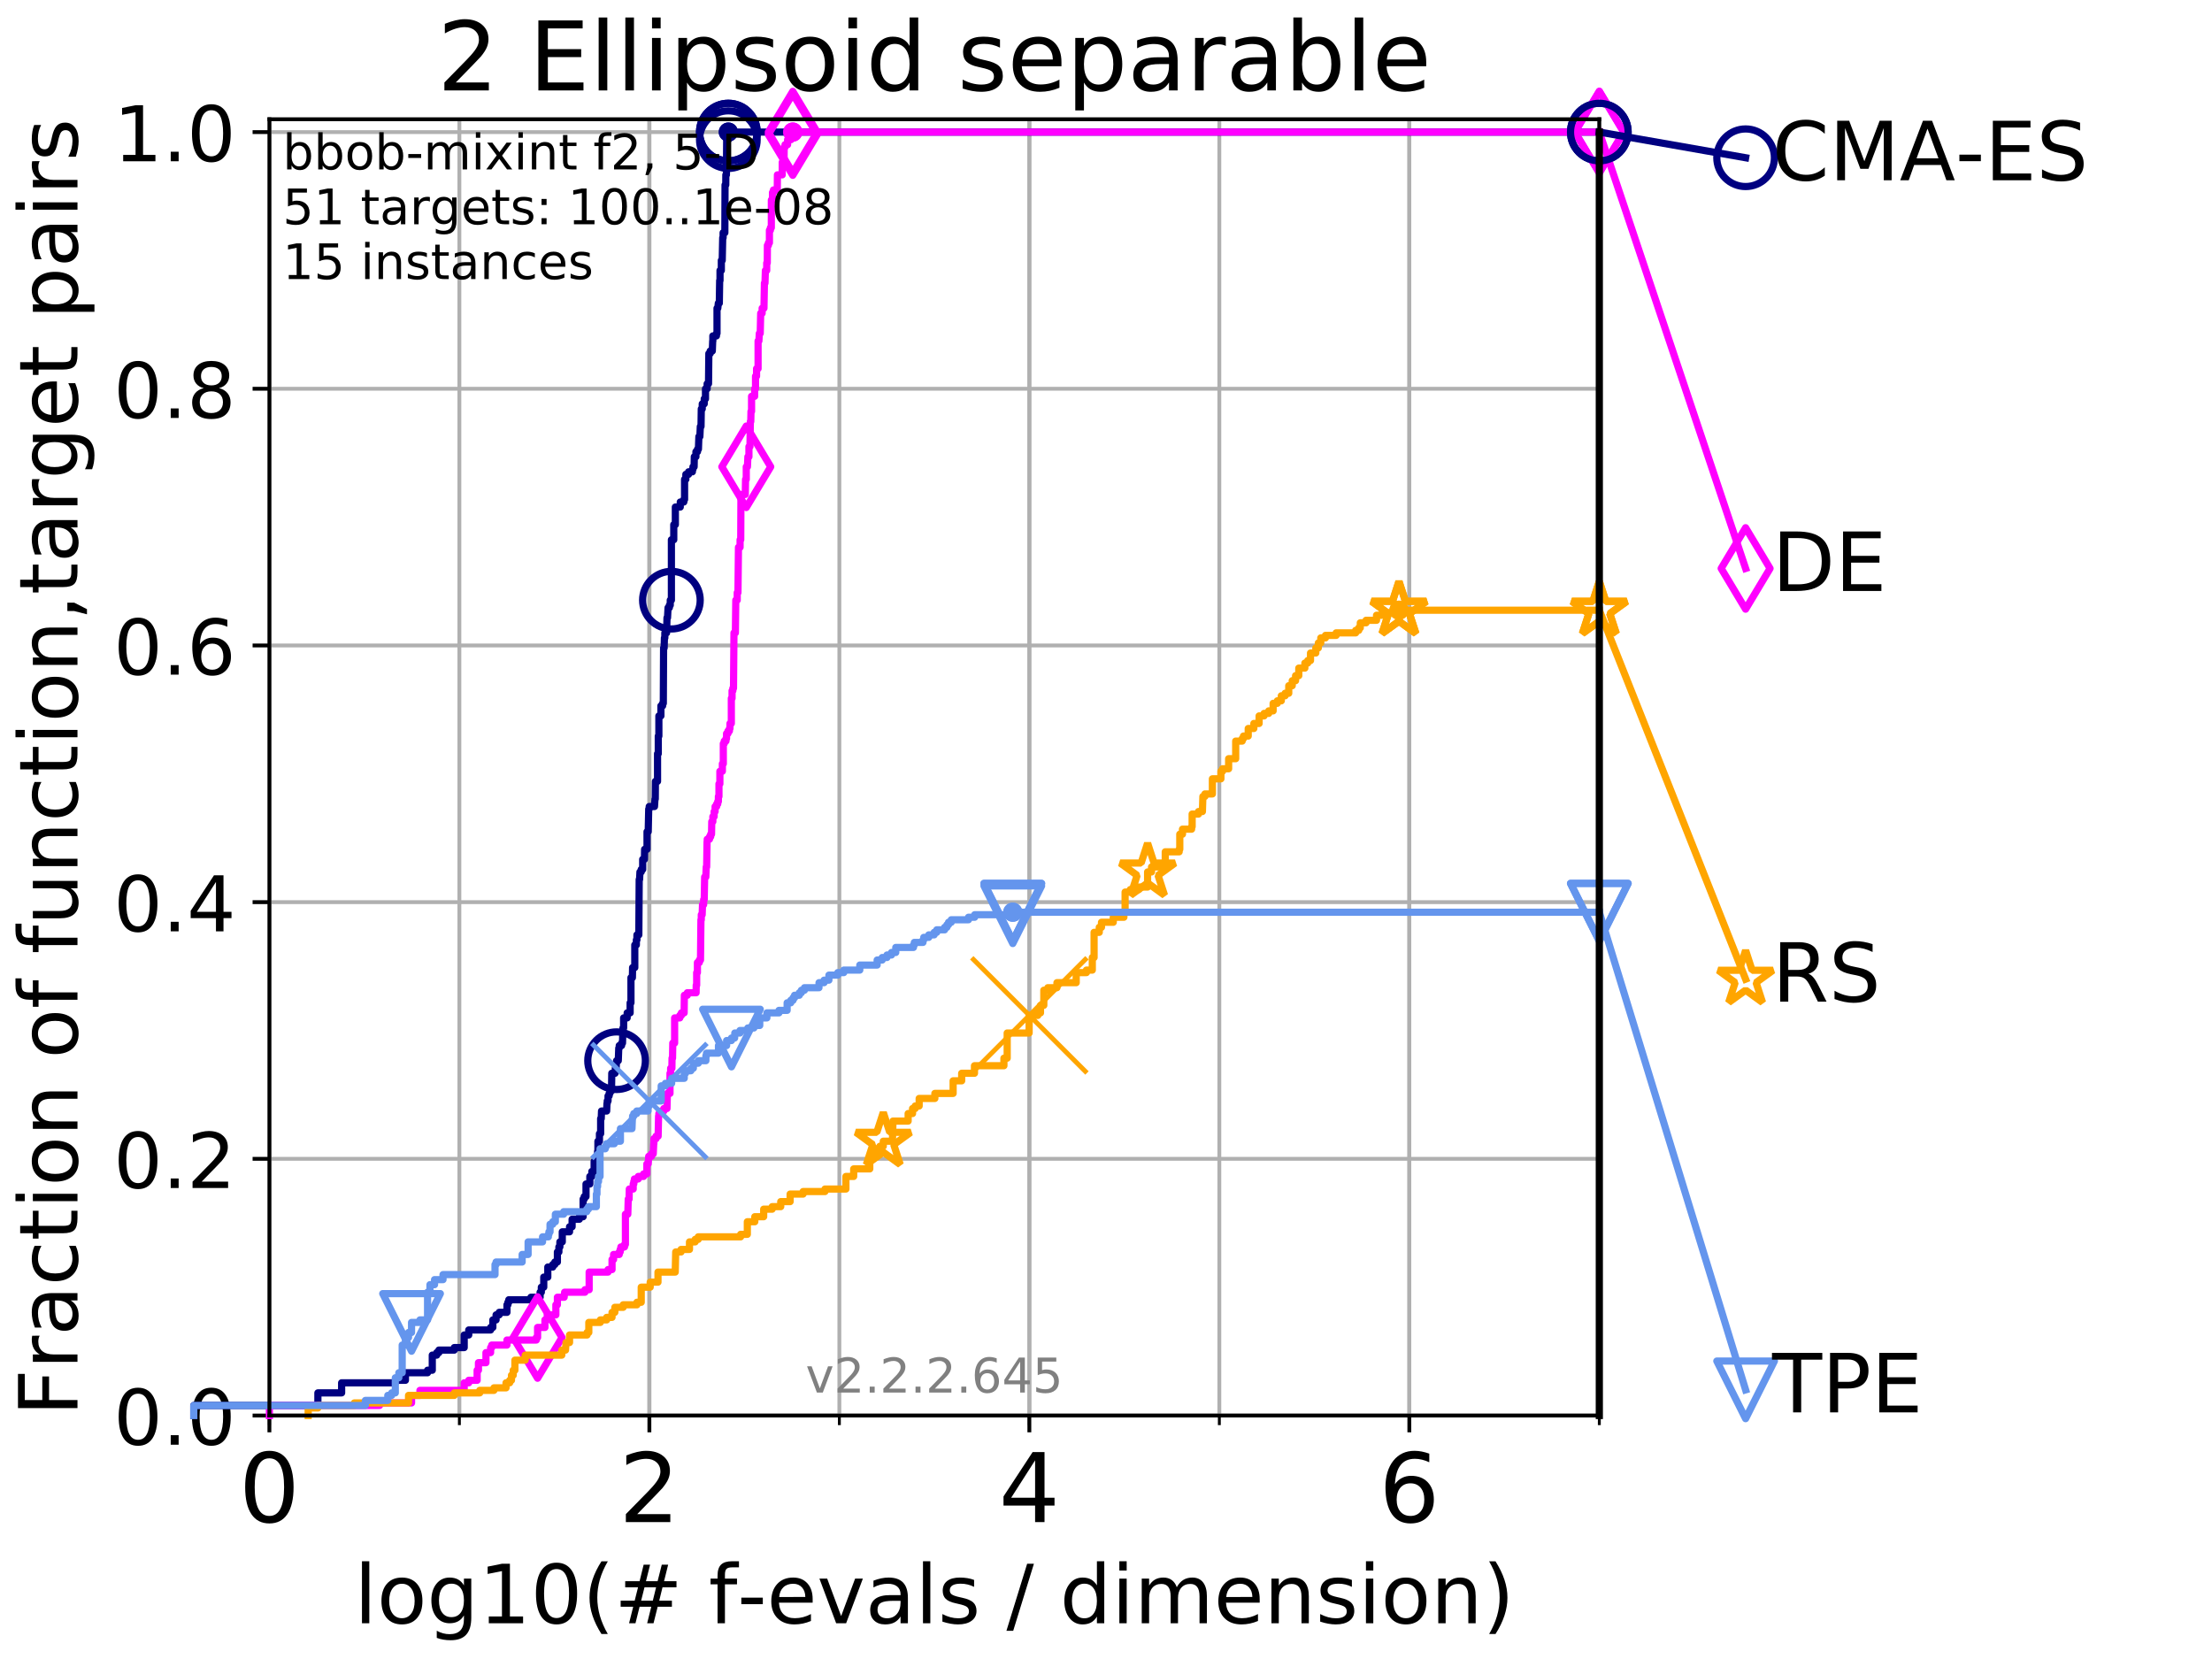 <?xml version="1.0" encoding="utf-8" standalone="no"?>
<!DOCTYPE svg PUBLIC "-//W3C//DTD SVG 1.1//EN"
  "http://www.w3.org/Graphics/SVG/1.1/DTD/svg11.dtd">
<!-- Created with matplotlib (http://matplotlib.org/) -->
<svg height="345.6pt" version="1.1" viewBox="0 0 460.8 345.6" width="460.8pt" xmlns="http://www.w3.org/2000/svg" xmlns:xlink="http://www.w3.org/1999/xlink">
 <defs>
  <style type="text/css">
*{stroke-linecap:butt;stroke-linejoin:round;}
  </style>
 </defs>
 <g id="figure_1">
  <g id="patch_1">
   <path d="M 0 345.6 
L 460.8 345.6 
L 460.8 0 
L 0 0 
z
" style="fill:#ffffff;"/>
  </g>
  <g id="axes_1">
   <g id="patch_2">
    <path d="M 56.12 294.88 
L 333.168 294.88 
L 333.168 24.84 
L 56.12 24.84 
z
" style="fill:#ffffff;"/>
   </g>
   <g id="matplotlib.axis_1">
    <g id="xtick_1">
     <g id="line2d_1">
      <path clip-path="url(#p12c8b9bf7a)" d="M 56.12 294.88 
L 56.12 24.84 
" style="fill:none;stroke:#b0b0b0;stroke-linecap:square;stroke-width:0.8;"/>
     </g>
     <g id="line2d_2">
      <defs>
       <path d="M 0 0 
L 0 3.5 
" id="mabb91cb927" style="stroke:#000000;stroke-width:0.8;"/>
      </defs>
      <g>
       <use style="stroke:#000000;stroke-width:0.8;" x="56.12" xlink:href="#mabb91cb927" y="294.88"/>
      </g>
     </g>
     <g id="text_1">
      <!-- 0 -->
      <defs>
       <path d="M 31.781 66.406 
Q 24.172 66.406 20.328 58.906 
Q 16.5 51.422 16.5 36.375 
Q 16.5 21.391 20.328 13.891 
Q 24.172 6.391 31.781 6.391 
Q 39.453 6.391 43.281 13.891 
Q 47.125 21.391 47.125 36.375 
Q 47.125 51.422 43.281 58.906 
Q 39.453 66.406 31.781 66.406 
z
M 31.781 74.219 
Q 44.047 74.219 50.516 64.516 
Q 56.984 54.828 56.984 36.375 
Q 56.984 17.969 50.516 8.266 
Q 44.047 -1.422 31.781 -1.422 
Q 19.531 -1.422 13.062 8.266 
Q 6.594 17.969 6.594 36.375 
Q 6.594 54.828 13.062 64.516 
Q 19.531 74.219 31.781 74.219 
z
" id="DejaVuSans-30"/>
      </defs>
      <g transform="translate(49.758 317.077)scale(0.2 -0.2)">
       <use xlink:href="#DejaVuSans-30"/>
      </g>
     </g>
    </g>
    <g id="xtick_2">
     <g id="line2d_3">
      <path clip-path="url(#p12c8b9bf7a)" d="M 135.277 294.88 
L 135.277 24.84 
" style="fill:none;stroke:#b0b0b0;stroke-linecap:square;stroke-width:0.8;"/>
     </g>
     <g id="line2d_4">
      <g>
       <use style="stroke:#000000;stroke-width:0.8;" x="135.277" xlink:href="#mabb91cb927" y="294.88"/>
      </g>
     </g>
     <g id="text_2">
      <!-- 2 -->
      <defs>
       <path d="M 19.188 8.297 
L 53.609 8.297 
L 53.609 0 
L 7.328 0 
L 7.328 8.297 
Q 12.938 14.109 22.625 23.891 
Q 32.328 33.688 34.812 36.531 
Q 39.547 41.844 41.422 45.531 
Q 43.312 49.219 43.312 52.781 
Q 43.312 58.594 39.234 62.25 
Q 35.156 65.922 28.609 65.922 
Q 23.969 65.922 18.812 64.312 
Q 13.672 62.703 7.812 59.422 
L 7.812 69.391 
Q 13.766 71.781 18.938 73 
Q 24.125 74.219 28.422 74.219 
Q 39.75 74.219 46.484 68.547 
Q 53.219 62.891 53.219 53.422 
Q 53.219 48.922 51.531 44.891 
Q 49.859 40.875 45.406 35.406 
Q 44.188 33.984 37.641 27.219 
Q 31.109 20.453 19.188 8.297 
z
" id="DejaVuSans-32"/>
      </defs>
      <g transform="translate(128.914 317.077)scale(0.2 -0.2)">
       <use xlink:href="#DejaVuSans-32"/>
      </g>
     </g>
    </g>
    <g id="xtick_3">
     <g id="line2d_5">
      <path clip-path="url(#p12c8b9bf7a)" d="M 214.433 294.88 
L 214.433 24.84 
" style="fill:none;stroke:#b0b0b0;stroke-linecap:square;stroke-width:0.8;"/>
     </g>
     <g id="line2d_6">
      <g>
       <use style="stroke:#000000;stroke-width:0.8;" x="214.433" xlink:href="#mabb91cb927" y="294.88"/>
      </g>
     </g>
     <g id="text_3">
      <!-- 4 -->
      <defs>
       <path d="M 37.797 64.312 
L 12.891 25.391 
L 37.797 25.391 
z
M 35.203 72.906 
L 47.609 72.906 
L 47.609 25.391 
L 58.016 25.391 
L 58.016 17.188 
L 47.609 17.188 
L 47.609 0 
L 37.797 0 
L 37.797 17.188 
L 4.891 17.188 
L 4.891 26.703 
z
" id="DejaVuSans-34"/>
      </defs>
      <g transform="translate(208.071 317.077)scale(0.2 -0.2)">
       <use xlink:href="#DejaVuSans-34"/>
      </g>
     </g>
    </g>
    <g id="xtick_4">
     <g id="line2d_7">
      <path clip-path="url(#p12c8b9bf7a)" d="M 293.59 294.88 
L 293.59 24.84 
" style="fill:none;stroke:#b0b0b0;stroke-linecap:square;stroke-width:0.8;"/>
     </g>
     <g id="line2d_8">
      <g>
       <use style="stroke:#000000;stroke-width:0.8;" x="293.59" xlink:href="#mabb91cb927" y="294.88"/>
      </g>
     </g>
     <g id="text_4">
      <!-- 6 -->
      <defs>
       <path d="M 33.016 40.375 
Q 26.375 40.375 22.484 35.828 
Q 18.609 31.297 18.609 23.391 
Q 18.609 15.531 22.484 10.953 
Q 26.375 6.391 33.016 6.391 
Q 39.656 6.391 43.531 10.953 
Q 47.406 15.531 47.406 23.391 
Q 47.406 31.297 43.531 35.828 
Q 39.656 40.375 33.016 40.375 
z
M 52.594 71.297 
L 52.594 62.312 
Q 48.875 64.062 45.094 64.984 
Q 41.312 65.922 37.594 65.922 
Q 27.828 65.922 22.672 59.328 
Q 17.531 52.734 16.797 39.406 
Q 19.672 43.656 24.016 45.922 
Q 28.375 48.188 33.594 48.188 
Q 44.578 48.188 50.953 41.516 
Q 57.328 34.859 57.328 23.391 
Q 57.328 12.156 50.688 5.359 
Q 44.047 -1.422 33.016 -1.422 
Q 20.359 -1.422 13.672 8.266 
Q 6.984 17.969 6.984 36.375 
Q 6.984 53.656 15.188 63.938 
Q 23.391 74.219 37.203 74.219 
Q 40.922 74.219 44.703 73.484 
Q 48.484 72.75 52.594 71.297 
z
" id="DejaVuSans-36"/>
      </defs>
      <g transform="translate(287.227 317.077)scale(0.2 -0.2)">
       <use xlink:href="#DejaVuSans-36"/>
      </g>
     </g>
    </g>
    <g id="xtick_5">
     <g id="line2d_9">
      <path clip-path="url(#p12c8b9bf7a)" d="M 56.12 294.88 
L 56.12 24.84 
" style="fill:none;stroke:#b0b0b0;stroke-linecap:square;stroke-width:0.8;"/>
     </g>
     <g id="line2d_10">
      <defs>
       <path d="M 0 0 
L 0 2 
" id="m4f2701159b" style="stroke:#000000;stroke-width:0.6;"/>
      </defs>
      <g>
       <use style="stroke:#000000;stroke-width:0.6;" x="56.12" xlink:href="#m4f2701159b" y="294.88"/>
      </g>
     </g>
    </g>
    <g id="xtick_6">
     <g id="line2d_11">
      <path clip-path="url(#p12c8b9bf7a)" d="M 95.698 294.88 
L 95.698 24.84 
" style="fill:none;stroke:#b0b0b0;stroke-linecap:square;stroke-width:0.8;"/>
     </g>
     <g id="line2d_12">
      <g>
       <use style="stroke:#000000;stroke-width:0.6;" x="95.698" xlink:href="#m4f2701159b" y="294.88"/>
      </g>
     </g>
    </g>
    <g id="xtick_7">
     <g id="line2d_13">
      <path clip-path="url(#p12c8b9bf7a)" d="M 135.277 294.88 
L 135.277 24.84 
" style="fill:none;stroke:#b0b0b0;stroke-linecap:square;stroke-width:0.8;"/>
     </g>
     <g id="line2d_14">
      <g>
       <use style="stroke:#000000;stroke-width:0.6;" x="135.277" xlink:href="#m4f2701159b" y="294.88"/>
      </g>
     </g>
    </g>
    <g id="xtick_8">
     <g id="line2d_15">
      <path clip-path="url(#p12c8b9bf7a)" d="M 174.855 294.88 
L 174.855 24.84 
" style="fill:none;stroke:#b0b0b0;stroke-linecap:square;stroke-width:0.8;"/>
     </g>
     <g id="line2d_16">
      <g>
       <use style="stroke:#000000;stroke-width:0.6;" x="174.855" xlink:href="#m4f2701159b" y="294.88"/>
      </g>
     </g>
    </g>
    <g id="xtick_9">
     <g id="line2d_17">
      <path clip-path="url(#p12c8b9bf7a)" d="M 214.433 294.88 
L 214.433 24.84 
" style="fill:none;stroke:#b0b0b0;stroke-linecap:square;stroke-width:0.8;"/>
     </g>
     <g id="line2d_18">
      <g>
       <use style="stroke:#000000;stroke-width:0.6;" x="214.433" xlink:href="#m4f2701159b" y="294.88"/>
      </g>
     </g>
    </g>
    <g id="xtick_10">
     <g id="line2d_19">
      <path clip-path="url(#p12c8b9bf7a)" d="M 254.011 294.88 
L 254.011 24.84 
" style="fill:none;stroke:#b0b0b0;stroke-linecap:square;stroke-width:0.8;"/>
     </g>
     <g id="line2d_20">
      <g>
       <use style="stroke:#000000;stroke-width:0.6;" x="254.011" xlink:href="#m4f2701159b" y="294.88"/>
      </g>
     </g>
    </g>
    <g id="xtick_11">
     <g id="line2d_21">
      <path clip-path="url(#p12c8b9bf7a)" d="M 293.59 294.88 
L 293.59 24.84 
" style="fill:none;stroke:#b0b0b0;stroke-linecap:square;stroke-width:0.8;"/>
     </g>
     <g id="line2d_22">
      <g>
       <use style="stroke:#000000;stroke-width:0.6;" x="293.59" xlink:href="#m4f2701159b" y="294.88"/>
      </g>
     </g>
    </g>
    <g id="xtick_12">
     <g id="line2d_23">
      <path clip-path="url(#p12c8b9bf7a)" d="M 333.168 294.88 
L 333.168 24.84 
" style="fill:none;stroke:#b0b0b0;stroke-linecap:square;stroke-width:0.8;"/>
     </g>
     <g id="line2d_24">
      <g>
       <use style="stroke:#000000;stroke-width:0.6;" x="333.168" xlink:href="#m4f2701159b" y="294.88"/>
      </g>
     </g>
    </g>
    <g id="text_5">
     <!-- log10(# f-evals / dimension) -->
     <defs>
      <path d="M 9.422 75.984 
L 18.406 75.984 
L 18.406 0 
L 9.422 0 
z
" id="DejaVuSans-6c"/>
      <path d="M 30.609 48.391 
Q 23.391 48.391 19.188 42.75 
Q 14.984 37.109 14.984 27.297 
Q 14.984 17.484 19.156 11.844 
Q 23.344 6.203 30.609 6.203 
Q 37.797 6.203 41.984 11.859 
Q 46.188 17.531 46.188 27.297 
Q 46.188 37.016 41.984 42.703 
Q 37.797 48.391 30.609 48.391 
z
M 30.609 56 
Q 42.328 56 49.016 48.375 
Q 55.719 40.766 55.719 27.297 
Q 55.719 13.875 49.016 6.219 
Q 42.328 -1.422 30.609 -1.422 
Q 18.844 -1.422 12.172 6.219 
Q 5.516 13.875 5.516 27.297 
Q 5.516 40.766 12.172 48.375 
Q 18.844 56 30.609 56 
z
" id="DejaVuSans-6f"/>
      <path d="M 45.406 27.984 
Q 45.406 37.75 41.375 43.109 
Q 37.359 48.484 30.078 48.484 
Q 22.859 48.484 18.828 43.109 
Q 14.797 37.75 14.797 27.984 
Q 14.797 18.266 18.828 12.891 
Q 22.859 7.516 30.078 7.516 
Q 37.359 7.516 41.375 12.891 
Q 45.406 18.266 45.406 27.984 
z
M 54.391 6.781 
Q 54.391 -7.172 48.188 -13.984 
Q 42 -20.797 29.203 -20.797 
Q 24.469 -20.797 20.266 -20.094 
Q 16.062 -19.391 12.109 -17.922 
L 12.109 -9.188 
Q 16.062 -11.328 19.922 -12.344 
Q 23.781 -13.375 27.781 -13.375 
Q 36.625 -13.375 41.016 -8.766 
Q 45.406 -4.156 45.406 5.172 
L 45.406 9.625 
Q 42.625 4.781 38.281 2.391 
Q 33.938 0 27.875 0 
Q 17.828 0 11.672 7.656 
Q 5.516 15.328 5.516 27.984 
Q 5.516 40.672 11.672 48.328 
Q 17.828 56 27.875 56 
Q 33.938 56 38.281 53.609 
Q 42.625 51.219 45.406 46.391 
L 45.406 54.688 
L 54.391 54.688 
z
" id="DejaVuSans-67"/>
      <path d="M 12.406 8.297 
L 28.516 8.297 
L 28.516 63.922 
L 10.984 60.406 
L 10.984 69.391 
L 28.422 72.906 
L 38.281 72.906 
L 38.281 8.297 
L 54.391 8.297 
L 54.391 0 
L 12.406 0 
z
" id="DejaVuSans-31"/>
      <path d="M 31 75.875 
Q 24.469 64.656 21.281 53.656 
Q 18.109 42.672 18.109 31.391 
Q 18.109 20.125 21.312 9.062 
Q 24.516 -2 31 -13.188 
L 23.188 -13.188 
Q 15.875 -1.703 12.234 9.375 
Q 8.594 20.453 8.594 31.391 
Q 8.594 42.281 12.203 53.312 
Q 15.828 64.359 23.188 75.875 
z
" id="DejaVuSans-28"/>
      <path d="M 51.125 44 
L 36.922 44 
L 32.812 27.688 
L 47.125 27.688 
z
M 43.797 71.781 
L 38.719 51.516 
L 52.984 51.516 
L 58.109 71.781 
L 65.922 71.781 
L 60.891 51.516 
L 76.125 51.516 
L 76.125 44 
L 58.984 44 
L 54.984 27.688 
L 70.516 27.688 
L 70.516 20.219 
L 53.078 20.219 
L 48 0 
L 40.188 0 
L 45.219 20.219 
L 30.906 20.219 
L 25.875 0 
L 18.016 0 
L 23.094 20.219 
L 7.719 20.219 
L 7.719 27.688 
L 24.906 27.688 
L 29 44 
L 13.281 44 
L 13.281 51.516 
L 30.906 51.516 
L 35.891 71.781 
z
" id="DejaVuSans-23"/>
      <path id="DejaVuSans-20"/>
      <path d="M 37.109 75.984 
L 37.109 68.5 
L 28.516 68.5 
Q 23.688 68.5 21.797 66.547 
Q 19.922 64.594 19.922 59.516 
L 19.922 54.688 
L 34.719 54.688 
L 34.719 47.703 
L 19.922 47.703 
L 19.922 0 
L 10.891 0 
L 10.891 47.703 
L 2.297 47.703 
L 2.297 54.688 
L 10.891 54.688 
L 10.891 58.5 
Q 10.891 67.625 15.141 71.797 
Q 19.391 75.984 28.609 75.984 
z
" id="DejaVuSans-66"/>
      <path d="M 4.891 31.391 
L 31.203 31.391 
L 31.203 23.391 
L 4.891 23.391 
z
" id="DejaVuSans-2d"/>
      <path d="M 56.203 29.594 
L 56.203 25.203 
L 14.891 25.203 
Q 15.484 15.922 20.484 11.062 
Q 25.484 6.203 34.422 6.203 
Q 39.594 6.203 44.453 7.469 
Q 49.312 8.734 54.109 11.281 
L 54.109 2.781 
Q 49.266 0.734 44.188 -0.344 
Q 39.109 -1.422 33.891 -1.422 
Q 20.797 -1.422 13.156 6.188 
Q 5.516 13.812 5.516 26.812 
Q 5.516 40.234 12.766 48.109 
Q 20.016 56 32.328 56 
Q 43.359 56 49.781 48.891 
Q 56.203 41.797 56.203 29.594 
z
M 47.219 32.234 
Q 47.125 39.594 43.094 43.984 
Q 39.062 48.391 32.422 48.391 
Q 24.906 48.391 20.391 44.141 
Q 15.875 39.891 15.188 32.172 
z
" id="DejaVuSans-65"/>
      <path d="M 2.984 54.688 
L 12.5 54.688 
L 29.594 8.797 
L 46.688 54.688 
L 56.203 54.688 
L 35.688 0 
L 23.484 0 
z
" id="DejaVuSans-76"/>
      <path d="M 34.281 27.484 
Q 23.391 27.484 19.188 25 
Q 14.984 22.516 14.984 16.5 
Q 14.984 11.719 18.141 8.906 
Q 21.297 6.109 26.703 6.109 
Q 34.188 6.109 38.703 11.406 
Q 43.219 16.703 43.219 25.484 
L 43.219 27.484 
z
M 52.203 31.203 
L 52.203 0 
L 43.219 0 
L 43.219 8.297 
Q 40.141 3.328 35.547 0.953 
Q 30.953 -1.422 24.312 -1.422 
Q 15.922 -1.422 10.953 3.297 
Q 6 8.016 6 15.922 
Q 6 25.141 12.172 29.828 
Q 18.359 34.516 30.609 34.516 
L 43.219 34.516 
L 43.219 35.406 
Q 43.219 41.609 39.141 45 
Q 35.062 48.391 27.688 48.391 
Q 23 48.391 18.547 47.266 
Q 14.109 46.141 10.016 43.891 
L 10.016 52.203 
Q 14.938 54.109 19.578 55.047 
Q 24.219 56 28.609 56 
Q 40.484 56 46.344 49.844 
Q 52.203 43.703 52.203 31.203 
z
" id="DejaVuSans-61"/>
      <path d="M 44.281 53.078 
L 44.281 44.578 
Q 40.484 46.531 36.375 47.5 
Q 32.281 48.484 27.875 48.484 
Q 21.188 48.484 17.844 46.438 
Q 14.5 44.391 14.5 40.281 
Q 14.5 37.156 16.891 35.375 
Q 19.281 33.594 26.516 31.984 
L 29.594 31.297 
Q 39.156 29.25 43.188 25.516 
Q 47.219 21.781 47.219 15.094 
Q 47.219 7.469 41.188 3.016 
Q 35.156 -1.422 24.609 -1.422 
Q 20.219 -1.422 15.453 -0.562 
Q 10.688 0.297 5.422 2 
L 5.422 11.281 
Q 10.406 8.688 15.234 7.391 
Q 20.062 6.109 24.812 6.109 
Q 31.156 6.109 34.562 8.281 
Q 37.984 10.453 37.984 14.406 
Q 37.984 18.062 35.516 20.016 
Q 33.062 21.969 24.703 23.781 
L 21.578 24.516 
Q 13.234 26.266 9.516 29.906 
Q 5.812 33.547 5.812 39.891 
Q 5.812 47.609 11.281 51.797 
Q 16.75 56 26.812 56 
Q 31.781 56 36.172 55.266 
Q 40.578 54.547 44.281 53.078 
z
" id="DejaVuSans-73"/>
      <path d="M 25.391 72.906 
L 33.688 72.906 
L 8.297 -9.281 
L 0 -9.281 
z
" id="DejaVuSans-2f"/>
      <path d="M 45.406 46.391 
L 45.406 75.984 
L 54.391 75.984 
L 54.391 0 
L 45.406 0 
L 45.406 8.203 
Q 42.578 3.328 38.25 0.953 
Q 33.938 -1.422 27.875 -1.422 
Q 17.969 -1.422 11.734 6.484 
Q 5.516 14.406 5.516 27.297 
Q 5.516 40.188 11.734 48.094 
Q 17.969 56 27.875 56 
Q 33.938 56 38.25 53.625 
Q 42.578 51.266 45.406 46.391 
z
M 14.797 27.297 
Q 14.797 17.391 18.875 11.75 
Q 22.953 6.109 30.078 6.109 
Q 37.203 6.109 41.297 11.75 
Q 45.406 17.391 45.406 27.297 
Q 45.406 37.203 41.297 42.844 
Q 37.203 48.484 30.078 48.484 
Q 22.953 48.484 18.875 42.844 
Q 14.797 37.203 14.797 27.297 
z
" id="DejaVuSans-64"/>
      <path d="M 9.422 54.688 
L 18.406 54.688 
L 18.406 0 
L 9.422 0 
z
M 9.422 75.984 
L 18.406 75.984 
L 18.406 64.594 
L 9.422 64.594 
z
" id="DejaVuSans-69"/>
      <path d="M 52 44.188 
Q 55.375 50.25 60.062 53.125 
Q 64.75 56 71.094 56 
Q 79.641 56 84.281 50.016 
Q 88.922 44.047 88.922 33.016 
L 88.922 0 
L 79.891 0 
L 79.891 32.719 
Q 79.891 40.578 77.094 44.375 
Q 74.312 48.188 68.609 48.188 
Q 61.625 48.188 57.562 43.547 
Q 53.516 38.922 53.516 30.906 
L 53.516 0 
L 44.484 0 
L 44.484 32.719 
Q 44.484 40.625 41.703 44.406 
Q 38.922 48.188 33.109 48.188 
Q 26.219 48.188 22.156 43.531 
Q 18.109 38.875 18.109 30.906 
L 18.109 0 
L 9.078 0 
L 9.078 54.688 
L 18.109 54.688 
L 18.109 46.188 
Q 21.188 51.219 25.484 53.609 
Q 29.781 56 35.688 56 
Q 41.656 56 45.828 52.969 
Q 50 49.953 52 44.188 
z
" id="DejaVuSans-6d"/>
      <path d="M 54.891 33.016 
L 54.891 0 
L 45.906 0 
L 45.906 32.719 
Q 45.906 40.484 42.875 44.328 
Q 39.844 48.188 33.797 48.188 
Q 26.516 48.188 22.312 43.547 
Q 18.109 38.922 18.109 30.906 
L 18.109 0 
L 9.078 0 
L 9.078 54.688 
L 18.109 54.688 
L 18.109 46.188 
Q 21.344 51.125 25.703 53.562 
Q 30.078 56 35.797 56 
Q 45.219 56 50.047 50.172 
Q 54.891 44.344 54.891 33.016 
z
" id="DejaVuSans-6e"/>
      <path d="M 8.016 75.875 
L 15.828 75.875 
Q 23.141 64.359 26.781 53.312 
Q 30.422 42.281 30.422 31.391 
Q 30.422 20.453 26.781 9.375 
Q 23.141 -1.703 15.828 -13.188 
L 8.016 -13.188 
Q 14.5 -2 17.703 9.062 
Q 20.906 20.125 20.906 31.391 
Q 20.906 42.672 17.703 53.656 
Q 14.5 64.656 8.016 75.875 
z
" id="DejaVuSans-29"/>
     </defs>
     <g transform="translate(73.803 338.154)scale(0.17 -0.17)">
      <use xlink:href="#DejaVuSans-6c"/>
      <use x="27.783" xlink:href="#DejaVuSans-6f"/>
      <use x="88.965" xlink:href="#DejaVuSans-67"/>
      <use x="152.441" xlink:href="#DejaVuSans-31"/>
      <use x="216.064" xlink:href="#DejaVuSans-30"/>
      <use x="279.688" xlink:href="#DejaVuSans-28"/>
      <use x="318.701" xlink:href="#DejaVuSans-23"/>
      <use x="402.49" xlink:href="#DejaVuSans-20"/>
      <use x="434.277" xlink:href="#DejaVuSans-66"/>
      <use x="469.404" xlink:href="#DejaVuSans-2d"/>
      <use x="505.488" xlink:href="#DejaVuSans-65"/>
      <use x="567.012" xlink:href="#DejaVuSans-76"/>
      <use x="626.191" xlink:href="#DejaVuSans-61"/>
      <use x="687.471" xlink:href="#DejaVuSans-6c"/>
      <use x="715.254" xlink:href="#DejaVuSans-73"/>
      <use x="767.354" xlink:href="#DejaVuSans-20"/>
      <use x="799.141" xlink:href="#DejaVuSans-2f"/>
      <use x="832.832" xlink:href="#DejaVuSans-20"/>
      <use x="864.619" xlink:href="#DejaVuSans-64"/>
      <use x="928.096" xlink:href="#DejaVuSans-69"/>
      <use x="955.879" xlink:href="#DejaVuSans-6d"/>
      <use x="1053.291" xlink:href="#DejaVuSans-65"/>
      <use x="1114.814" xlink:href="#DejaVuSans-6e"/>
      <use x="1178.193" xlink:href="#DejaVuSans-73"/>
      <use x="1230.293" xlink:href="#DejaVuSans-69"/>
      <use x="1258.076" xlink:href="#DejaVuSans-6f"/>
      <use x="1319.258" xlink:href="#DejaVuSans-6e"/>
      <use x="1382.637" xlink:href="#DejaVuSans-29"/>
     </g>
    </g>
   </g>
   <g id="matplotlib.axis_2">
    <g id="ytick_1">
     <g id="line2d_25">
      <path clip-path="url(#p12c8b9bf7a)" d="M 56.12 294.88 
L 333.168 294.88 
" style="fill:none;stroke:#b0b0b0;stroke-linecap:square;stroke-width:0.8;"/>
     </g>
     <g id="line2d_26">
      <defs>
       <path d="M 0 0 
L -3.5 0 
" id="m521ca3ea17" style="stroke:#000000;stroke-width:0.8;"/>
      </defs>
      <g>
       <use style="stroke:#000000;stroke-width:0.8;" x="56.12" xlink:href="#m521ca3ea17" y="294.88"/>
      </g>
     </g>
     <g id="text_6">
      <!-- 0.0 -->
      <defs>
       <path d="M 10.688 12.406 
L 21 12.406 
L 21 0 
L 10.688 0 
z
" id="DejaVuSans-2e"/>
      </defs>
      <g transform="translate(23.675 300.959)scale(0.16 -0.16)">
       <use xlink:href="#DejaVuSans-30"/>
       <use x="63.623" xlink:href="#DejaVuSans-2e"/>
       <use x="95.41" xlink:href="#DejaVuSans-30"/>
      </g>
     </g>
    </g>
    <g id="ytick_2">
     <g id="line2d_27">
      <path clip-path="url(#p12c8b9bf7a)" d="M 56.12 241.407 
L 333.168 241.407 
" style="fill:none;stroke:#b0b0b0;stroke-linecap:square;stroke-width:0.8;"/>
     </g>
     <g id="line2d_28">
      <g>
       <use style="stroke:#000000;stroke-width:0.8;" x="56.12" xlink:href="#m521ca3ea17" y="241.407"/>
      </g>
     </g>
     <g id="text_7">
      <!-- 0.2 -->
      <g transform="translate(23.675 247.485)scale(0.16 -0.16)">
       <use xlink:href="#DejaVuSans-30"/>
       <use x="63.623" xlink:href="#DejaVuSans-2e"/>
       <use x="95.41" xlink:href="#DejaVuSans-32"/>
      </g>
     </g>
    </g>
    <g id="ytick_3">
     <g id="line2d_29">
      <path clip-path="url(#p12c8b9bf7a)" d="M 56.12 187.933 
L 333.168 187.933 
" style="fill:none;stroke:#b0b0b0;stroke-linecap:square;stroke-width:0.8;"/>
     </g>
     <g id="line2d_30">
      <g>
       <use style="stroke:#000000;stroke-width:0.8;" x="56.12" xlink:href="#m521ca3ea17" y="187.933"/>
      </g>
     </g>
     <g id="text_8">
      <!-- 0.4 -->
      <g transform="translate(23.675 194.012)scale(0.16 -0.16)">
       <use xlink:href="#DejaVuSans-30"/>
       <use x="63.623" xlink:href="#DejaVuSans-2e"/>
       <use x="95.41" xlink:href="#DejaVuSans-34"/>
      </g>
     </g>
    </g>
    <g id="ytick_4">
     <g id="line2d_31">
      <path clip-path="url(#p12c8b9bf7a)" d="M 56.12 134.46 
L 333.168 134.46 
" style="fill:none;stroke:#b0b0b0;stroke-linecap:square;stroke-width:0.8;"/>
     </g>
     <g id="line2d_32">
      <g>
       <use style="stroke:#000000;stroke-width:0.8;" x="56.12" xlink:href="#m521ca3ea17" y="134.46"/>
      </g>
     </g>
     <g id="text_9">
      <!-- 0.6 -->
      <g transform="translate(23.675 140.539)scale(0.16 -0.16)">
       <use xlink:href="#DejaVuSans-30"/>
       <use x="63.623" xlink:href="#DejaVuSans-2e"/>
       <use x="95.41" xlink:href="#DejaVuSans-36"/>
      </g>
     </g>
    </g>
    <g id="ytick_5">
     <g id="line2d_33">
      <path clip-path="url(#p12c8b9bf7a)" d="M 56.12 80.987 
L 333.168 80.987 
" style="fill:none;stroke:#b0b0b0;stroke-linecap:square;stroke-width:0.8;"/>
     </g>
     <g id="line2d_34">
      <g>
       <use style="stroke:#000000;stroke-width:0.8;" x="56.12" xlink:href="#m521ca3ea17" y="80.987"/>
      </g>
     </g>
     <g id="text_10">
      <!-- 0.8 -->
      <defs>
       <path d="M 31.781 34.625 
Q 24.75 34.625 20.719 30.859 
Q 16.703 27.094 16.703 20.516 
Q 16.703 13.922 20.719 10.156 
Q 24.75 6.391 31.781 6.391 
Q 38.812 6.391 42.859 10.172 
Q 46.922 13.969 46.922 20.516 
Q 46.922 27.094 42.891 30.859 
Q 38.875 34.625 31.781 34.625 
z
M 21.922 38.812 
Q 15.578 40.375 12.031 44.719 
Q 8.5 49.078 8.5 55.328 
Q 8.5 64.062 14.719 69.141 
Q 20.953 74.219 31.781 74.219 
Q 42.672 74.219 48.875 69.141 
Q 55.078 64.062 55.078 55.328 
Q 55.078 49.078 51.531 44.719 
Q 48 40.375 41.703 38.812 
Q 48.828 37.156 52.797 32.312 
Q 56.781 27.484 56.781 20.516 
Q 56.781 9.906 50.312 4.234 
Q 43.844 -1.422 31.781 -1.422 
Q 19.734 -1.422 13.25 4.234 
Q 6.781 9.906 6.781 20.516 
Q 6.781 27.484 10.781 32.312 
Q 14.797 37.156 21.922 38.812 
z
M 18.312 54.391 
Q 18.312 48.734 21.844 45.562 
Q 25.391 42.391 31.781 42.391 
Q 38.141 42.391 41.719 45.562 
Q 45.312 48.734 45.312 54.391 
Q 45.312 60.062 41.719 63.234 
Q 38.141 66.406 31.781 66.406 
Q 25.391 66.406 21.844 63.234 
Q 18.312 60.062 18.312 54.391 
z
" id="DejaVuSans-38"/>
      </defs>
      <g transform="translate(23.675 87.066)scale(0.16 -0.16)">
       <use xlink:href="#DejaVuSans-30"/>
       <use x="63.623" xlink:href="#DejaVuSans-2e"/>
       <use x="95.41" xlink:href="#DejaVuSans-38"/>
      </g>
     </g>
    </g>
    <g id="ytick_6">
     <g id="line2d_35">
      <path clip-path="url(#p12c8b9bf7a)" d="M 56.12 27.514 
L 333.168 27.514 
" style="fill:none;stroke:#b0b0b0;stroke-linecap:square;stroke-width:0.8;"/>
     </g>
     <g id="line2d_36">
      <g>
       <use style="stroke:#000000;stroke-width:0.8;" x="56.12" xlink:href="#m521ca3ea17" y="27.514"/>
      </g>
     </g>
     <g id="text_11">
      <!-- 1.0 -->
      <g transform="translate(23.675 33.592)scale(0.16 -0.16)">
       <use xlink:href="#DejaVuSans-31"/>
       <use x="63.623" xlink:href="#DejaVuSans-2e"/>
       <use x="95.41" xlink:href="#DejaVuSans-30"/>
      </g>
     </g>
    </g>
    <g id="text_12">
     <!-- Fraction of function,target pairs -->
     <defs>
      <path d="M 9.812 72.906 
L 51.703 72.906 
L 51.703 64.594 
L 19.672 64.594 
L 19.672 43.109 
L 48.578 43.109 
L 48.578 34.812 
L 19.672 34.812 
L 19.672 0 
L 9.812 0 
z
" id="DejaVuSans-46"/>
      <path d="M 41.109 46.297 
Q 39.594 47.172 37.812 47.578 
Q 36.031 48 33.891 48 
Q 26.266 48 22.188 43.047 
Q 18.109 38.094 18.109 28.812 
L 18.109 0 
L 9.078 0 
L 9.078 54.688 
L 18.109 54.688 
L 18.109 46.188 
Q 20.953 51.172 25.484 53.578 
Q 30.031 56 36.531 56 
Q 37.453 56 38.578 55.875 
Q 39.703 55.766 41.062 55.516 
z
" id="DejaVuSans-72"/>
      <path d="M 48.781 52.594 
L 48.781 44.188 
Q 44.969 46.297 41.141 47.344 
Q 37.312 48.391 33.406 48.391 
Q 24.656 48.391 19.812 42.844 
Q 14.984 37.312 14.984 27.297 
Q 14.984 17.281 19.812 11.734 
Q 24.656 6.203 33.406 6.203 
Q 37.312 6.203 41.141 7.25 
Q 44.969 8.297 48.781 10.406 
L 48.781 2.094 
Q 45.016 0.344 40.984 -0.531 
Q 36.969 -1.422 32.422 -1.422 
Q 20.062 -1.422 12.781 6.344 
Q 5.516 14.109 5.516 27.297 
Q 5.516 40.672 12.859 48.328 
Q 20.219 56 33.016 56 
Q 37.156 56 41.109 55.141 
Q 45.062 54.297 48.781 52.594 
z
" id="DejaVuSans-63"/>
      <path d="M 18.312 70.219 
L 18.312 54.688 
L 36.812 54.688 
L 36.812 47.703 
L 18.312 47.703 
L 18.312 18.016 
Q 18.312 11.328 20.141 9.422 
Q 21.969 7.516 27.594 7.516 
L 36.812 7.516 
L 36.812 0 
L 27.594 0 
Q 17.188 0 13.234 3.875 
Q 9.281 7.766 9.281 18.016 
L 9.281 47.703 
L 2.688 47.703 
L 2.688 54.688 
L 9.281 54.688 
L 9.281 70.219 
z
" id="DejaVuSans-74"/>
      <path d="M 8.5 21.578 
L 8.5 54.688 
L 17.484 54.688 
L 17.484 21.922 
Q 17.484 14.156 20.5 10.266 
Q 23.531 6.391 29.594 6.391 
Q 36.859 6.391 41.078 11.031 
Q 45.312 15.672 45.312 23.688 
L 45.312 54.688 
L 54.297 54.688 
L 54.297 0 
L 45.312 0 
L 45.312 8.406 
Q 42.047 3.422 37.719 1 
Q 33.406 -1.422 27.688 -1.422 
Q 18.266 -1.422 13.375 4.438 
Q 8.5 10.297 8.5 21.578 
z
M 31.109 56 
z
" id="DejaVuSans-75"/>
      <path d="M 11.719 12.406 
L 22.016 12.406 
L 22.016 4 
L 14.016 -11.625 
L 7.719 -11.625 
L 11.719 4 
z
" id="DejaVuSans-2c"/>
      <path d="M 18.109 8.203 
L 18.109 -20.797 
L 9.078 -20.797 
L 9.078 54.688 
L 18.109 54.688 
L 18.109 46.391 
Q 20.953 51.266 25.266 53.625 
Q 29.594 56 35.594 56 
Q 45.562 56 51.781 48.094 
Q 58.016 40.188 58.016 27.297 
Q 58.016 14.406 51.781 6.484 
Q 45.562 -1.422 35.594 -1.422 
Q 29.594 -1.422 25.266 0.953 
Q 20.953 3.328 18.109 8.203 
z
M 48.688 27.297 
Q 48.688 37.203 44.609 42.844 
Q 40.531 48.484 33.406 48.484 
Q 26.266 48.484 22.188 42.844 
Q 18.109 37.203 18.109 27.297 
Q 18.109 17.391 22.188 11.75 
Q 26.266 6.109 33.406 6.109 
Q 40.531 6.109 44.609 11.75 
Q 48.688 17.391 48.688 27.297 
z
" id="DejaVuSans-70"/>
     </defs>
     <g transform="translate(16.14 294.999)rotate(-90)scale(0.17 -0.17)">
      <use xlink:href="#DejaVuSans-46"/>
      <use x="57.41" xlink:href="#DejaVuSans-72"/>
      <use x="98.523" xlink:href="#DejaVuSans-61"/>
      <use x="159.803" xlink:href="#DejaVuSans-63"/>
      <use x="214.783" xlink:href="#DejaVuSans-74"/>
      <use x="253.992" xlink:href="#DejaVuSans-69"/>
      <use x="281.775" xlink:href="#DejaVuSans-6f"/>
      <use x="342.957" xlink:href="#DejaVuSans-6e"/>
      <use x="406.336" xlink:href="#DejaVuSans-20"/>
      <use x="438.123" xlink:href="#DejaVuSans-6f"/>
      <use x="499.305" xlink:href="#DejaVuSans-66"/>
      <use x="534.51" xlink:href="#DejaVuSans-20"/>
      <use x="566.297" xlink:href="#DejaVuSans-66"/>
      <use x="601.502" xlink:href="#DejaVuSans-75"/>
      <use x="664.881" xlink:href="#DejaVuSans-6e"/>
      <use x="728.26" xlink:href="#DejaVuSans-63"/>
      <use x="783.24" xlink:href="#DejaVuSans-74"/>
      <use x="822.449" xlink:href="#DejaVuSans-69"/>
      <use x="850.232" xlink:href="#DejaVuSans-6f"/>
      <use x="911.414" xlink:href="#DejaVuSans-6e"/>
      <use x="974.793" xlink:href="#DejaVuSans-2c"/>
      <use x="1006.58" xlink:href="#DejaVuSans-74"/>
      <use x="1045.789" xlink:href="#DejaVuSans-61"/>
      <use x="1107.068" xlink:href="#DejaVuSans-72"/>
      <use x="1148.166" xlink:href="#DejaVuSans-67"/>
      <use x="1211.643" xlink:href="#DejaVuSans-65"/>
      <use x="1273.166" xlink:href="#DejaVuSans-74"/>
      <use x="1312.375" xlink:href="#DejaVuSans-20"/>
      <use x="1344.162" xlink:href="#DejaVuSans-70"/>
      <use x="1407.639" xlink:href="#DejaVuSans-61"/>
      <use x="1468.918" xlink:href="#DejaVuSans-69"/>
      <use x="1496.701" xlink:href="#DejaVuSans-72"/>
      <use x="1537.814" xlink:href="#DejaVuSans-73"/>
     </g>
    </g>
   </g>
   <g id="line2d_37">
    <defs>
     <path d="M 0 1.5 
C 0.398 1.5 0.779 1.342 1.061 1.061 
C 1.342 0.779 1.5 0.398 1.5 0 
C 1.5 -0.398 1.342 -0.779 1.061 -1.061 
C 0.779 -1.342 0.398 -1.5 0 -1.5 
C -0.398 -1.5 -0.779 -1.342 -1.061 -1.061 
C -1.342 -0.779 -1.5 -0.398 -1.5 0 
C -1.5 0.398 -1.342 0.779 -1.061 1.061 
C -0.779 1.342 -0.398 1.5 0 1.5 
z
" id="mf1e4364a72" style="stroke:#000080;"/>
    </defs>
    <g>
     <use style="fill:#000080;stroke:#000080;" x="151.727" xlink:href="#mf1e4364a72" y="27.514"/>
     <use style="fill:#000080;stroke:#000080;" x="151.727" xlink:href="#mf1e4364a72" y="27.514"/>
    </g>
   </g>
   <g id="line2d_38">
    <path d="M 40.37 294.88 
L 40.37 292.783 
L 66.223 292.783 
L 66.223 290.162 
L 71.168 290.162 
L 71.168 288.065 
L 82.351 288.065 
L 82.351 287.541 
L 84.458 287.541 
L 84.458 285.968 
L 89.069 285.968 
L 89.069 285.444 
L 90.052 285.444 
L 90.052 282.298 
L 90.981 282.298 
L 90.981 281.774 
L 91.428 281.774 
L 91.428 281.25 
L 94.635 281.25 
L 94.635 280.725 
L 96.7 280.725 
L 96.7 278.104 
L 97.646 278.104 
L 97.646 277.056 
L 102.203 277.056 
L 102.203 276.531 
L 102.668 276.531 
L 102.668 274.959 
L 103.342 274.959 
L 103.342 273.91 
L 103.991 273.91 
L 103.991 273.386 
L 105.609 273.386 
L 105.609 271.813 
L 105.802 271.813 
L 105.802 271.289 
L 105.991 271.289 
L 105.991 270.765 
L 110.603 270.765 
L 110.603 270.24 
L 112.514 270.24 
L 112.514 269.192 
L 112.771 269.192 
L 112.771 268.143 
L 113.273 268.143 
L 113.273 266.046 
L 114.117 266.046 
L 114.117 263.949 
L 115.146 263.949 
L 115.146 263.425 
L 115.583 263.425 
L 115.583 262.901 
L 116.116 262.901 
L 116.116 260.804 
L 116.427 260.804 
L 116.427 259.755 
L 116.632 259.755 
L 116.632 258.707 
L 117.133 258.707 
L 117.133 256.61 
L 118.645 256.61 
L 118.645 255.561 
L 119.18 255.561 
L 119.18 253.989 
L 120.69 253.989 
L 120.69 253.464 
L 121.475 253.464 
L 121.475 249.795 
L 121.703 249.795 
L 121.703 249.27 
L 122.078 249.27 
L 122.078 246.649 
L 122.874 246.649 
L 122.874 245.076 
L 123.293 245.076 
L 123.293 244.028 
L 123.77 244.028 
L 123.77 241.931 
L 124.429 241.931 
L 124.493 239.834 
L 124.557 239.834 
L 124.557 237.737 
L 124.875 237.737 
L 124.875 236.164 
L 125.125 236.164 
L 125.125 233.019 
L 125.249 233.019 
L 125.31 231.446 
L 126.381 231.446 
L 126.439 229.873 
L 126.496 229.873 
L 126.496 229.349 
L 126.667 229.349 
L 126.667 228.301 
L 126.893 228.301 
L 126.893 227.776 
L 127.06 227.776 
L 127.06 227.252 
L 127.389 227.252 
L 127.444 223.582 
L 128.134 223.582 
L 128.186 222.534 
L 128.342 222.534 
L 128.444 220.961 
L 128.799 220.961 
L 128.898 218.34 
L 128.998 218.34 
L 128.998 217.816 
L 129.486 217.816 
L 129.486 217.291 
L 129.678 217.291 
L 129.773 214.146 
L 129.914 214.146 
L 129.914 212.049 
L 130.65 212.049 
L 130.65 211 
L 131.268 211 
L 131.268 208.903 
L 131.441 208.903 
L 131.441 203.661 
L 131.739 203.661 
L 131.781 201.564 
L 132.239 201.564 
L 132.239 196.846 
L 132.564 196.846 
L 132.564 195.797 
L 132.684 195.797 
L 132.684 194.749 
L 133.079 194.749 
L 133.157 183.215 
L 133.235 183.215 
L 133.312 181.642 
L 133.58 181.642 
L 133.58 181.118 
L 133.881 181.118 
L 133.881 179.021 
L 134.25 179.021 
L 134.286 176.924 
L 134.788 176.924 
L 134.788 173.255 
L 135.034 173.255 
L 135.139 168.536 
L 135.242 168.536 
L 135.242 168.012 
L 136.343 168.012 
L 136.44 166.439 
L 136.504 166.439 
L 136.536 162.77 
L 136.977 162.77 
L 136.977 157.003 
L 137.132 157.003 
L 137.132 153.333 
L 137.255 153.333 
L 137.255 149.139 
L 137.679 149.139 
L 137.679 147.042 
L 138.034 147.042 
L 138.034 146.518 
L 138.18 146.518 
L 138.238 134.984 
L 138.353 134.984 
L 138.41 132.887 
L 138.496 132.887 
L 138.496 131.839 
L 138.863 131.839 
L 138.946 128.693 
L 139.057 128.693 
L 139.167 126.596 
L 139.439 126.596 
L 139.439 126.072 
L 139.627 126.072 
L 139.627 125.024 
L 139.865 125.024 
L 139.865 112.442 
L 140.358 112.442 
L 140.358 109.296 
L 140.688 109.296 
L 140.688 105.627 
L 141.711 105.627 
L 141.711 104.578 
L 142.451 104.578 
L 142.451 104.054 
L 142.609 104.054 
L 142.609 99.86 
L 142.876 99.86 
L 142.876 98.811 
L 143.441 98.811 
L 143.441 98.287 
L 144.235 98.287 
L 144.235 97.763 
L 144.357 97.763 
L 144.357 97.239 
L 144.598 97.239 
L 144.638 95.142 
L 144.974 95.142 
L 144.974 94.093 
L 145.303 94.093 
L 145.303 93.569 
L 145.494 93.569 
L 145.589 90.948 
L 145.795 90.948 
L 145.888 88.851 
L 146.036 88.851 
L 146.091 85.181 
L 146.291 85.181 
L 146.291 84.132 
L 146.703 84.132 
L 146.703 83.084 
L 146.966 83.084 
L 146.966 80.987 
L 147.311 80.987 
L 147.311 79.938 
L 147.598 79.938 
L 147.665 73.647 
L 147.947 73.647 
L 147.947 73.123 
L 148.386 73.123 
L 148.466 71.026 
L 148.498 71.026 
L 148.498 69.978 
L 149.246 69.978 
L 149.246 69.453 
L 149.367 69.453 
L 149.367 64.211 
L 149.533 64.211 
L 149.638 63.163 
L 149.845 63.163 
L 149.919 58.444 
L 149.992 58.444 
L 149.992 56.347 
L 150.267 56.347 
L 150.267 54.25 
L 150.453 54.25 
L 150.552 49.532 
L 150.637 49.532 
L 150.637 48.484 
L 150.999 48.484 
L 151.04 38.523 
L 151.191 38.523 
L 151.204 36.426 
L 151.326 36.426 
L 151.38 29.086 
L 151.727 29.086 
L 151.727 27.514 
L 333.168 27.514 
L 333.168 27.514 
" style="fill:none;stroke:#000080;stroke-linecap:square;stroke-width:1.5;"/>
   </g>
   <g id="line2d_39">
    <defs>
     <path d="M 0 6 
C 1.591 6 3.117 5.368 4.243 4.243 
C 5.368 3.117 6 1.591 6 0 
C 6 -1.591 5.368 -3.117 4.243 -4.243 
C 3.117 -5.368 1.591 -6 0 -6 
C -1.591 -6 -3.117 -5.368 -4.243 -4.243 
C -5.368 -3.117 -6 -1.591 -6 0 
C -6 1.591 -5.368 3.117 -4.243 4.243 
C -3.117 5.368 -1.591 6 0 6 
z
" id="m636e3965fd" style="stroke:#000080;stroke-width:1.5;"/>
    </defs>
    <g>
     <use style="fill-opacity:0;stroke:#000080;stroke-width:1.5;" x="128.444" xlink:href="#m636e3965fd" y="220.961"/>
     <use style="fill-opacity:0;stroke:#000080;stroke-width:1.5;" x="139.865" xlink:href="#m636e3965fd" y="125.024"/>
     <use style="fill-opacity:0;stroke:#000080;stroke-width:1.5;" x="151.727" xlink:href="#m636e3965fd" y="29.086"/>
     <use style="fill-opacity:0;stroke:#000080;stroke-width:1.5;" x="151.727" xlink:href="#m636e3965fd" y="27.514"/>
     <use style="fill-opacity:0;stroke:#000080;stroke-width:1.5;" x="151.727" xlink:href="#m636e3965fd" y="27.514"/>
     <use style="fill-opacity:0;stroke:#000080;stroke-width:1.5;" x="333.168" xlink:href="#m636e3965fd" y="27.514"/>
    </g>
   </g>
   <g id="line2d_40">
    <path style="fill:none;stroke:#000080;stroke-linecap:square;stroke-width:1.5;"/>
    <g/>
   </g>
   <g id="line2d_41">
    <defs>
     <path d="M 0 1.5 
C 0.398 1.5 0.779 1.342 1.061 1.061 
C 1.342 0.779 1.5 0.398 1.5 0 
C 1.5 -0.398 1.342 -0.779 1.061 -1.061 
C 0.779 -1.342 0.398 -1.5 0 -1.5 
C -0.398 -1.5 -0.779 -1.342 -1.061 -1.061 
C -1.342 -0.779 -1.5 -0.398 -1.5 0 
C -1.5 0.398 -1.342 0.779 -1.061 1.061 
C -0.779 1.342 -0.398 1.5 0 1.5 
z
" id="m7d713e10c8" style="stroke:#ff00ff;"/>
    </defs>
    <g>
     <use style="fill:#ff00ff;stroke:#ff00ff;" x="165.151" xlink:href="#m7d713e10c8" y="27.514"/>
     <use style="fill:#ff00ff;stroke:#ff00ff;" x="165.151" xlink:href="#m7d713e10c8" y="27.514"/>
    </g>
   </g>
   <g id="line2d_42">
    <path d="M 56.12 294.88 
L 56.12 292.783 
L 79.067 292.783 
L 79.067 292.259 
L 85.732 292.259 
L 85.732 290.686 
L 87.482 290.686 
L 87.482 289.638 
L 96.7 289.638 
L 96.7 288.065 
L 97.646 288.065 
L 97.646 287.541 
L 99.396 287.541 
L 99.396 285.444 
L 99.671 285.444 
L 99.671 283.871 
L 101.234 283.871 
L 101.234 281.774 
L 102.203 281.774 
L 102.203 280.725 
L 102.437 280.725 
L 102.437 280.201 
L 105.609 280.201 
L 105.609 279.153 
L 111.721 279.153 
L 111.721 278.628 
L 111.989 278.628 
L 111.989 276.531 
L 113.518 276.531 
L 113.518 274.959 
L 113.999 274.959 
L 113.999 273.91 
L 115.798 273.91 
L 115.798 271.813 
L 116.116 271.813 
L 116.116 270.24 
L 117.524 270.24 
L 117.62 269.192 
L 121.854 269.192 
L 121.854 268.668 
L 122.732 268.668 
L 122.732 264.998 
L 126.667 264.998 
L 126.667 264.474 
L 127.498 264.474 
L 127.498 262.377 
L 127.819 262.377 
L 127.819 261.328 
L 128.998 261.328 
L 128.998 260.804 
L 129.195 260.804 
L 129.195 260.28 
L 129.341 260.28 
L 129.341 259.755 
L 130.101 259.755 
L 130.101 259.231 
L 130.286 259.231 
L 130.286 252.94 
L 130.784 252.94 
L 130.873 249.795 
L 131.05 249.795 
L 131.094 247.698 
L 131.907 247.698 
L 131.907 246.649 
L 132.032 246.649 
L 132.032 246.125 
L 132.156 246.125 
L 132.156 245.601 
L 132.962 245.601 
L 132.962 245.076 
L 134.066 245.076 
L 134.066 244.552 
L 134.753 244.552 
L 134.753 242.455 
L 135.034 242.455 
L 135.139 240.882 
L 135.718 240.882 
L 135.718 240.358 
L 136.082 240.358 
L 136.181 238.261 
L 136.213 238.261 
L 136.213 237.213 
L 136.663 237.213 
L 136.663 236.689 
L 137.101 236.689 
L 137.194 232.495 
L 137.255 232.495 
L 137.255 231.97 
L 137.709 231.97 
L 137.709 231.446 
L 138.295 231.446 
L 138.295 230.922 
L 138.946 230.922 
L 139.029 227.776 
L 139.573 227.776 
L 139.573 223.582 
L 139.707 223.582 
L 139.707 222.534 
L 139.97 222.534 
L 139.997 220.437 
L 140.101 220.437 
L 140.153 217.291 
L 140.537 217.291 
L 140.537 212.049 
L 141.616 212.049 
L 141.616 211.525 
L 141.945 211.525 
L 141.945 211 
L 142.519 211 
L 142.564 207.331 
L 143.183 207.331 
L 143.183 206.806 
L 145.013 206.806 
L 145.033 205.234 
L 145.13 205.234 
L 145.13 202.612 
L 145.284 202.612 
L 145.284 200.515 
L 145.683 200.515 
L 145.683 199.991 
L 145.925 199.991 
L 146.017 191.603 
L 146.091 191.603 
L 146.091 190.555 
L 146.273 190.555 
L 146.345 188.458 
L 146.578 188.458 
L 146.578 187.409 
L 146.703 187.409 
L 146.791 182.691 
L 147.035 182.691 
L 147.122 180.594 
L 147.208 180.594 
L 147.294 175.352 
L 147.328 175.352 
L 147.328 174.827 
L 147.799 174.827 
L 147.799 174.303 
L 148.046 174.303 
L 148.046 173.779 
L 148.225 173.779 
L 148.273 171.158 
L 148.498 171.158 
L 148.498 170.109 
L 148.766 170.109 
L 148.766 169.061 
L 148.969 169.061 
L 148.969 168.012 
L 149.292 168.012 
L 149.292 167.488 
L 149.518 167.488 
L 149.518 166.964 
L 149.653 166.964 
L 149.653 165.915 
L 149.772 165.915 
L 149.772 163.294 
L 149.963 163.294 
L 149.963 160.673 
L 150.482 160.673 
L 150.482 159.1 
L 150.679 159.1 
L 150.679 154.906 
L 150.874 154.906 
L 150.874 154.382 
L 151.231 154.382 
L 151.231 153.857 
L 151.353 153.857 
L 151.353 152.809 
L 151.648 152.809 
L 151.648 152.285 
L 151.95 152.285 
L 151.95 151.76 
L 152.067 151.76 
L 152.067 150.712 
L 152.349 150.712 
L 152.349 145.469 
L 152.501 145.469 
L 152.501 143.897 
L 152.665 143.897 
L 152.665 143.372 
L 152.802 143.372 
L 152.9 131.839 
L 153.194 131.839 
L 153.279 125.024 
L 153.577 125.024 
L 153.577 123.451 
L 153.731 123.451 
L 153.836 114.015 
L 154.172 114.015 
L 154.172 112.442 
L 154.309 112.442 
L 154.354 103.005 
L 155.259 103.005 
L 155.312 99.86 
L 155.462 99.86 
L 155.462 97.239 
L 155.704 97.239 
L 155.798 95.142 
L 156.016 95.142 
L 156.016 93.045 
L 156.231 93.045 
L 156.312 87.802 
L 156.402 87.802 
L 156.443 85.705 
L 156.563 85.705 
L 156.563 82.56 
L 157.208 82.56 
L 157.208 80.987 
L 157.389 80.987 
L 157.389 78.366 
L 157.606 78.366 
L 157.606 76.793 
L 157.922 76.793 
L 157.922 71.026 
L 158.096 71.026 
L 158.178 69.453 
L 158.368 69.453 
L 158.466 65.259 
L 158.767 65.259 
L 158.767 64.211 
L 159.148 64.211 
L 159.242 58.969 
L 159.361 58.969 
L 159.445 56.347 
L 159.721 56.347 
L 159.721 54.775 
L 159.837 54.775 
L 159.862 51.105 
L 160.074 51.105 
L 160.074 50.581 
L 160.284 50.581 
L 160.284 47.959 
L 160.491 47.959 
L 160.491 47.435 
L 160.681 47.435 
L 160.689 41.668 
L 160.922 41.668 
L 160.922 40.096 
L 161.122 40.096 
L 161.122 39.571 
L 161.921 39.571 
L 161.95 36.426 
L 162.954 36.426 
L 162.954 33.805 
L 163.328 33.805 
L 163.362 30.659 
L 163.535 30.659 
L 163.535 30.135 
L 164.071 30.135 
L 164.071 29.086 
L 164.802 29.086 
L 164.802 28.038 
L 165.151 28.038 
L 165.151 27.514 
L 333.168 27.514 
L 333.168 27.514 
" style="fill:none;stroke:#ff00ff;stroke-linecap:square;stroke-width:1.5;"/>
   </g>
   <g id="line2d_43">
    <defs>
     <path d="M -0 8.485 
L 5.091 0 
L 0 -8.485 
L -5.091 -0 
z
" id="me7994d1953" style="stroke:#ff00ff;stroke-linejoin:miter;stroke-width:1.5;"/>
    </defs>
    <g>
     <use style="fill-opacity:0;stroke:#ff00ff;stroke-linejoin:miter;stroke-width:1.5;" x="111.989" xlink:href="#me7994d1953" y="278.628"/>
     <use style="fill-opacity:0;stroke:#ff00ff;stroke-linejoin:miter;stroke-width:1.5;" x="155.462" xlink:href="#me7994d1953" y="97.239"/>
     <use style="fill-opacity:0;stroke:#ff00ff;stroke-linejoin:miter;stroke-width:1.5;" x="165.151" xlink:href="#me7994d1953" y="28.038"/>
     <use style="fill-opacity:0;stroke:#ff00ff;stroke-linejoin:miter;stroke-width:1.5;" x="165.151" xlink:href="#me7994d1953" y="27.514"/>
     <use style="fill-opacity:0;stroke:#ff00ff;stroke-linejoin:miter;stroke-width:1.5;" x="333.168" xlink:href="#me7994d1953" y="27.514"/>
    </g>
   </g>
   <g id="line2d_44">
    <path style="fill:none;stroke:#ff00ff;stroke-linecap:square;stroke-width:1.5;"/>
    <g/>
   </g>
   <g id="line2d_45">
    <defs>
     <path d="M 0 1.5 
C 0.398 1.5 0.779 1.342 1.061 1.061 
C 1.342 0.779 1.5 0.398 1.5 0 
C 1.5 -0.398 1.342 -0.779 1.061 -1.061 
C 0.779 -1.342 0.398 -1.5 0 -1.5 
C -0.398 -1.5 -0.779 -1.342 -1.061 -1.061 
C -1.342 -0.779 -1.5 -0.398 -1.5 0 
C -1.5 0.398 -1.342 0.779 -1.061 1.061 
C -0.779 1.342 -0.398 1.5 0 1.5 
z
" id="mf7eac77533" style="stroke:#ffa500;"/>
    </defs>
    <g>
     <use style="fill:#ffa500;stroke:#ffa500;" x="291.43" xlink:href="#mf7eac77533" y="127.121"/>
     <use style="fill:#ffa500;stroke:#ffa500;" x="291.43" xlink:href="#mf7eac77533" y="127.121"/>
    </g>
   </g>
   <g id="line2d_46">
    <path d="M 64.199 294.88 
L 64.199 293.307 
L 66.223 293.307 
L 66.223 292.783 
L 73.818 292.783 
L 73.818 292.259 
L 85.107 292.259 
L 85.107 290.686 
L 94.635 290.686 
L 94.635 290.162 
L 99.941 290.162 
L 99.941 289.638 
L 102.895 289.638 
L 102.895 289.113 
L 105.415 289.113 
L 105.415 288.065 
L 106.179 288.065 
L 106.179 287.541 
L 106.549 287.541 
L 106.549 286.492 
L 106.911 286.492 
L 106.911 285.444 
L 107.265 285.444 
L 107.265 283.347 
L 109.406 283.347 
L 109.406 282.298 
L 117.034 282.298 
L 117.034 281.25 
L 117.811 281.25 
L 117.906 279.677 
L 118.645 279.677 
L 118.645 278.104 
L 122.299 278.104 
L 122.299 277.58 
L 122.661 277.58 
L 122.661 275.483 
L 125.063 275.483 
L 125.063 274.959 
L 126.381 274.959 
L 126.381 274.434 
L 127.498 274.434 
L 127.498 273.386 
L 128.082 273.386 
L 128.082 272.337 
L 129.82 272.337 
L 129.82 271.813 
L 132.684 271.813 
L 132.684 271.289 
L 133.58 271.289 
L 133.58 268.143 
L 135.448 268.143 
L 135.448 267.095 
L 137.07 267.095 
L 137.07 264.998 
L 140.663 264.998 
L 140.763 260.804 
L 141.875 260.804 
L 141.875 260.28 
L 143.632 260.28 
L 143.632 258.707 
L 144.817 258.707 
L 144.817 258.183 
L 145.456 258.183 
L 145.456 257.658 
L 154.286 257.658 
L 154.286 257.134 
L 155.683 257.134 
L 155.683 254.513 
L 157.237 254.513 
L 157.237 253.464 
L 159.088 253.464 
L 159.088 251.892 
L 160.86 251.892 
L 160.86 251.367 
L 162.642 251.367 
L 162.642 250.319 
L 164.598 250.319 
L 164.598 248.746 
L 167.302 248.746 
L 167.302 248.222 
L 171.858 248.222 
L 171.858 247.698 
L 176.219 247.698 
L 176.219 245.076 
L 177.839 245.076 
L 177.839 243.504 
L 181.189 243.504 
L 181.189 240.882 
L 182.582 240.882 
L 182.582 239.31 
L 183.289 239.31 
L 183.289 238.785 
L 184.004 238.785 
L 184.004 237.737 
L 185.913 237.737 
L 186.023 233.543 
L 189.182 233.543 
L 189.182 231.97 
L 190.1 231.97 
L 190.1 230.922 
L 190.65 230.922 
L 190.65 230.398 
L 191.48 230.398 
L 191.48 228.825 
L 194.749 228.825 
L 194.749 227.776 
L 198.554 227.776 
L 198.554 225.155 
L 200.337 225.155 
L 200.337 223.582 
L 203.001 223.582 
L 203.001 222.01 
L 209.136 222.01 
L 209.136 220.437 
L 209.817 220.437 
L 209.817 215.194 
L 214.385 215.194 
L 214.385 211.525 
L 216.2 211.525 
L 216.2 211 
L 216.754 211 
L 216.754 209.428 
L 217.445 209.428 
L 217.445 206.282 
L 218.278 206.282 
L 218.278 205.758 
L 220.18 205.758 
L 220.18 204.709 
L 224.194 204.709 
L 224.194 202.612 
L 226.323 202.612 
L 226.323 202.088 
L 227.547 202.088 
L 227.547 199.467 
L 227.919 199.467 
L 227.919 194.224 
L 228.995 194.224 
L 228.995 193.176 
L 229.46 193.176 
L 229.46 192.127 
L 231.912 192.127 
L 231.912 191.079 
L 234.126 191.079 
L 234.126 190.03 
L 234.38 190.03 
L 234.38 185.836 
L 235.453 185.836 
L 235.453 185.312 
L 237.219 185.312 
L 237.219 184.788 
L 239.065 184.788 
L 239.065 181.642 
L 239.888 181.642 
L 239.888 180.594 
L 242.743 180.594 
L 242.743 177.449 
L 245.64 177.449 
L 245.64 176.924 
L 245.771 176.924 
L 245.771 173.779 
L 246.332 173.779 
L 246.332 172.73 
L 248.232 172.73 
L 248.232 172.206 
L 248.345 172.206 
L 248.345 169.585 
L 249.662 169.585 
L 249.662 169.061 
L 250.484 169.061 
L 250.583 165.915 
L 251.008 165.915 
L 251.008 165.391 
L 252.562 165.391 
L 252.562 162.245 
L 254.337 162.245 
L 254.337 160.673 
L 254.681 160.673 
L 254.681 160.148 
L 255.946 160.148 
L 255.946 158.051 
L 257.417 158.051 
L 257.417 154.382 
L 258.772 154.382 
L 258.772 153.857 
L 259.038 153.857 
L 259.038 153.333 
L 260.028 153.333 
L 260.028 151.76 
L 261.199 151.76 
L 261.199 150.712 
L 262.295 150.712 
L 262.295 149.139 
L 263.325 149.139 
L 263.325 148.615 
L 264.297 148.615 
L 264.297 148.091 
L 265.216 148.091 
L 265.216 146.518 
L 266.089 146.518 
L 266.089 145.994 
L 266.92 145.994 
L 266.92 144.945 
L 267.713 144.945 
L 267.713 144.421 
L 268.471 144.421 
L 268.471 142.848 
L 269.196 142.848 
L 269.196 141.8 
L 269.892 141.8 
L 269.892 140.751 
L 270.561 140.751 
L 270.561 139.178 
L 271.826 139.178 
L 271.826 138.13 
L 272.425 138.13 
L 272.425 137.606 
L 273.004 137.606 
L 273.004 136.033 
L 274.107 136.033 
L 274.107 134.984 
L 274.633 134.984 
L 274.633 133.936 
L 275.143 133.936 
L 275.143 132.887 
L 276.12 132.887 
L 276.12 132.363 
L 278.344 132.363 
L 278.344 131.839 
L 282.413 131.839 
L 282.413 131.315 
L 283.059 131.315 
L 283.059 130.79 
L 283.373 130.79 
L 283.373 129.742 
L 284.576 129.742 
L 284.576 129.218 
L 286.755 129.218 
L 286.755 128.169 
L 287.989 128.169 
L 287.989 127.645 
L 291.43 127.645 
L 291.43 127.121 
L 333.168 127.121 
L 333.168 127.121 
" style="fill:none;stroke:#ffa500;stroke-linecap:square;stroke-width:1.5;"/>
   </g>
   <g id="line2d_47">
    <defs>
     <path d="M 0 -6 
L -1.347 -1.854 
L -5.706 -1.854 
L -2.18 0.708 
L -3.527 4.854 
L -0 2.292 
L 3.527 4.854 
L 2.18 0.708 
L 5.706 -1.854 
L 1.347 -1.854 
z
" id="mf9fdcad60e" style="stroke:#ffa500;stroke-linejoin:bevel;stroke-width:1.5;"/>
    </defs>
    <g>
     <use style="fill-opacity:0;stroke:#ffa500;stroke-linejoin:bevel;stroke-width:1.5;" x="184.004" xlink:href="#mf9fdcad60e" y="237.737"/>
     <use style="fill-opacity:0;stroke:#ffa500;stroke-linejoin:bevel;stroke-width:1.5;" x="239.065" xlink:href="#mf9fdcad60e" y="181.642"/>
     <use style="fill-opacity:0;stroke:#ffa500;stroke-linejoin:bevel;stroke-width:1.5;" x="291.43" xlink:href="#mf9fdcad60e" y="127.121"/>
     <use style="fill-opacity:0;stroke:#ffa500;stroke-linejoin:bevel;stroke-width:1.5;" x="291.43" xlink:href="#mf9fdcad60e" y="127.121"/>
     <use style="fill-opacity:0;stroke:#ffa500;stroke-linejoin:bevel;stroke-width:1.5;" x="333.168" xlink:href="#mf9fdcad60e" y="127.121"/>
    </g>
   </g>
   <g id="line2d_48">
    <path style="fill:none;stroke:#ffa500;stroke-linecap:square;stroke-width:1.5;"/>
    <g/>
   </g>
   <g id="line2d_49">
    <path clip-path="url(#p12c8b9bf7a)" d="M 214.433 211.525 
" style="fill:none;stroke:#ffa500;stroke-linecap:square;stroke-width:1.5;"/>
    <defs>
     <path d="M -12 12 
L 12 -12 
M -12 -12 
L 12 12 
" id="m359767b585" style="stroke:#ffa500;"/>
    </defs>
    <g clip-path="url(#p12c8b9bf7a)">
     <use style="fill:#ffa500;stroke:#ffa500;" x="214.433" xlink:href="#m359767b585" y="211.525"/>
    </g>
   </g>
   <g id="line2d_50">
    <defs>
     <path d="M 0 1.5 
C 0.398 1.5 0.779 1.342 1.061 1.061 
C 1.342 0.779 1.5 0.398 1.5 0 
C 1.5 -0.398 1.342 -0.779 1.061 -1.061 
C 0.779 -1.342 0.398 -1.5 0 -1.5 
C -0.398 -1.5 -0.779 -1.342 -1.061 -1.061 
C -1.342 -0.779 -1.5 -0.398 -1.5 0 
C -1.5 0.398 -1.342 0.779 -1.061 1.061 
C -0.779 1.342 -0.398 1.5 0 1.5 
z
" id="mcffaddd776" style="stroke:#6495ed;"/>
    </defs>
    <g>
     <use style="fill:#6495ed;stroke:#6495ed;" x="210.982" xlink:href="#mcffaddd776" y="190.03"/>
     <use style="fill:#6495ed;stroke:#6495ed;" x="210.982" xlink:href="#mcffaddd776" y="190.03"/>
    </g>
   </g>
   <g id="line2d_51">
    <path d="M 40.37 294.88 
L 40.37 292.783 
L 76.113 292.783 
L 76.113 291.735 
L 80.787 291.735 
L 80.787 290.686 
L 81.587 290.686 
L 81.587 290.162 
L 82.351 290.162 
L 82.351 287.016 
L 83.082 287.016 
L 83.082 285.968 
L 83.784 285.968 
L 83.784 280.201 
L 84.458 280.201 
L 84.458 278.628 
L 85.107 278.628 
L 85.107 277.58 
L 85.732 277.58 
L 85.732 275.483 
L 87.482 275.483 
L 87.482 274.959 
L 89.069 274.959 
L 89.069 269.192 
L 89.568 269.192 
L 89.568 267.619 
L 90.523 267.619 
L 90.523 266.571 
L 92.287 266.571 
L 92.287 265.522 
L 103.12 265.522 
L 103.12 263.425 
L 103.342 263.425 
L 103.342 262.901 
L 108.775 262.901 
L 108.775 261.328 
L 110.015 261.328 
L 110.015 258.707 
L 113.024 258.707 
L 113.024 257.658 
L 114.235 257.658 
L 114.235 257.134 
L 114.351 257.134 
L 114.351 256.61 
L 114.582 256.61 
L 114.582 255.037 
L 115.146 255.037 
L 115.146 254.513 
L 115.691 254.513 
L 115.691 252.94 
L 117.427 252.94 
L 117.427 252.416 
L 122.225 252.416 
L 122.225 251.892 
L 122.589 251.892 
L 122.589 251.367 
L 124.234 251.367 
L 124.234 248.746 
L 124.364 248.746 
L 124.364 247.173 
L 124.493 247.173 
L 124.493 246.125 
L 124.685 246.125 
L 124.685 245.076 
L 125.001 245.076 
L 125.001 239.31 
L 126.09 239.31 
L 126.09 238.785 
L 126.323 238.785 
L 126.323 238.261 
L 127.977 238.261 
L 127.977 237.737 
L 129.244 237.737 
L 129.244 235.116 
L 131.655 235.116 
L 131.739 233.019 
L 131.781 233.019 
L 131.781 232.495 
L 132.032 232.495 
L 132.032 231.97 
L 132.644 231.97 
L 132.644 231.446 
L 134.999 231.446 
L 134.999 230.398 
L 135.242 230.398 
L 135.242 229.349 
L 137.739 229.349 
L 137.739 226.204 
L 138.61 226.204 
L 138.61 225.679 
L 139.918 225.679 
L 139.918 224.631 
L 142.541 224.631 
L 142.541 223.582 
L 142.81 223.582 
L 142.81 223.058 
L 143.926 223.058 
L 143.926 222.534 
L 144.438 222.534 
L 144.438 221.485 
L 145.475 221.485 
L 145.475 220.961 
L 147.053 220.961 
L 147.053 219.913 
L 147.174 219.913 
L 147.174 219.388 
L 149.668 219.388 
L 149.668 217.816 
L 151.367 217.816 
L 151.367 216.767 
L 152.375 216.767 
L 152.375 216.243 
L 153.036 216.243 
L 153.072 215.194 
L 154.149 215.194 
L 154.149 214.67 
L 155.778 214.67 
L 155.778 214.146 
L 157.054 214.146 
L 157.054 213.622 
L 158.269 213.622 
L 158.269 212.049 
L 159.754 212.049 
L 159.754 211 
L 162.275 211 
L 162.275 210.476 
L 163.975 210.476 
L 163.975 208.903 
L 164.734 208.903 
L 164.734 208.379 
L 165.205 208.379 
L 165.205 207.855 
L 165.521 207.855 
L 165.521 207.331 
L 166.51 207.331 
L 166.51 206.806 
L 166.94 206.806 
L 166.94 206.282 
L 167.582 206.282 
L 167.582 205.758 
L 170.606 205.758 
L 170.619 204.709 
L 171.673 204.709 
L 171.673 204.185 
L 172.677 204.185 
L 172.677 203.137 
L 174.525 203.137 
L 174.525 202.612 
L 175.775 202.612 
L 175.775 202.088 
L 179.111 202.088 
L 179.111 201.04 
L 182.728 201.04 
L 182.728 199.991 
L 183.782 199.991 
L 183.782 199.467 
L 184.776 199.467 
L 184.776 198.943 
L 185.715 198.943 
L 185.715 198.418 
L 186.605 198.418 
L 186.605 197.37 
L 190.292 197.37 
L 190.292 196.846 
L 190.474 196.846 
L 190.474 196.321 
L 192.274 196.321 
L 192.274 195.797 
L 192.436 195.797 
L 192.436 195.273 
L 193.479 195.273 
L 193.479 194.749 
L 194.604 194.749 
L 194.604 194.224 
L 195.141 194.224 
L 195.141 193.7 
L 196.781 193.7 
L 196.781 193.176 
L 197.255 193.176 
L 197.255 192.652 
L 197.597 192.652 
L 197.597 192.127 
L 198.164 192.127 
L 198.164 191.603 
L 201.749 191.603 
L 201.749 191.079 
L 203.044 191.079 
L 203.044 190.555 
L 210.982 190.555 
L 210.982 190.03 
L 333.168 190.03 
L 333.168 190.03 
" style="fill:none;stroke:#6495ed;stroke-linecap:square;stroke-width:1.5;"/>
   </g>
   <g id="line2d_52">
    <defs>
     <path d="M -0 6 
L 6 -6 
L -6 -6 
z
" id="m28490928da" style="stroke:#6495ed;stroke-linejoin:miter;stroke-width:1.5;"/>
    </defs>
    <g>
     <use style="fill-opacity:0;stroke:#6495ed;stroke-linejoin:miter;stroke-width:1.5;" x="85.732" xlink:href="#m28490928da" y="275.483"/>
     <use style="fill-opacity:0;stroke:#6495ed;stroke-linejoin:miter;stroke-width:1.5;" x="152.375" xlink:href="#m28490928da" y="216.243"/>
     <use style="fill-opacity:0;stroke:#6495ed;stroke-linejoin:miter;stroke-width:1.5;" x="210.982" xlink:href="#m28490928da" y="190.555"/>
     <use style="fill-opacity:0;stroke:#6495ed;stroke-linejoin:miter;stroke-width:1.5;" x="210.982" xlink:href="#m28490928da" y="190.03"/>
     <use style="fill-opacity:0;stroke:#6495ed;stroke-linejoin:miter;stroke-width:1.5;" x="210.982" xlink:href="#m28490928da" y="190.03"/>
     <use style="fill-opacity:0;stroke:#6495ed;stroke-linejoin:miter;stroke-width:1.5;" x="333.168" xlink:href="#m28490928da" y="190.03"/>
    </g>
   </g>
   <g id="line2d_53">
    <path style="fill:none;stroke:#6495ed;stroke-linecap:square;stroke-width:1.5;"/>
    <g/>
   </g>
   <g id="line2d_54">
    <path clip-path="url(#p12c8b9bf7a)" d="M 135.277 229.349 
" style="fill:none;stroke:#6495ed;stroke-linecap:square;stroke-width:1.5;"/>
    <defs>
     <path d="M -12 12 
L 12 -12 
M -12 -12 
L 12 12 
" id="m2ac83b14a8" style="stroke:#6495ed;"/>
    </defs>
    <g clip-path="url(#p12c8b9bf7a)">
     <use style="fill:#6495ed;stroke:#6495ed;" x="135.277" xlink:href="#m2ac83b14a8" y="229.349"/>
    </g>
   </g>
   <g id="line2d_55">
    <path d="M 333.168 190.03 
L 363.643 289.533 
" style="fill:none;stroke:#6495ed;stroke-linecap:square;stroke-width:1.5;"/>
    <g>
     <use style="fill-opacity:0;stroke:#6495ed;stroke-linejoin:miter;stroke-width:1.5;" x="333.168" xlink:href="#m28490928da" y="190.03"/>
     <use style="fill-opacity:0;stroke:#6495ed;stroke-linejoin:miter;stroke-width:1.5;" x="363.643" xlink:href="#m28490928da" y="289.533"/>
    </g>
   </g>
   <g id="line2d_56">
    <path d="M 333.168 127.121 
L 363.643 203.975 
" style="fill:none;stroke:#ffa500;stroke-linecap:square;stroke-width:1.5;"/>
    <g>
     <use style="fill-opacity:0;stroke:#ffa500;stroke-linejoin:bevel;stroke-width:1.5;" x="333.168" xlink:href="#mf9fdcad60e" y="127.121"/>
     <use style="fill-opacity:0;stroke:#ffa500;stroke-linejoin:bevel;stroke-width:1.5;" x="363.643" xlink:href="#mf9fdcad60e" y="203.975"/>
    </g>
   </g>
   <g id="line2d_57">
    <path d="M 333.168 27.514 
L 363.643 118.418 
" style="fill:none;stroke:#ff00ff;stroke-linecap:square;stroke-width:1.5;"/>
    <g>
     <use style="fill-opacity:0;stroke:#ff00ff;stroke-linejoin:miter;stroke-width:1.5;" x="333.168" xlink:href="#me7994d1953" y="27.514"/>
     <use style="fill-opacity:0;stroke:#ff00ff;stroke-linejoin:miter;stroke-width:1.5;" x="363.643" xlink:href="#me7994d1953" y="118.418"/>
    </g>
   </g>
   <g id="line2d_58">
    <path d="M 333.168 27.514 
L 363.643 32.861 
" style="fill:none;stroke:#000080;stroke-linecap:square;stroke-width:1.5;"/>
    <g>
     <use style="fill-opacity:0;stroke:#000080;stroke-width:1.5;" x="333.168" xlink:href="#m636e3965fd" y="27.514"/>
     <use style="fill-opacity:0;stroke:#000080;stroke-width:1.5;" x="363.643" xlink:href="#m636e3965fd" y="32.861"/>
    </g>
   </g>
   <g id="line2d_59">
    <path d="M 333.168 294.88 
L 333.168 27.514 
" style="fill:none;stroke:#000000;stroke-linecap:square;stroke-width:1.5;"/>
   </g>
   <g id="patch_3">
    <path d="M 56.12 294.88 
L 56.12 24.84 
" style="fill:none;stroke:#000000;stroke-linecap:square;stroke-linejoin:miter;stroke-width:0.8;"/>
   </g>
   <g id="patch_4">
    <path d="M 333.168 294.88 
L 333.168 24.84 
" style="fill:none;stroke:#000000;stroke-linecap:square;stroke-linejoin:miter;stroke-width:0.8;"/>
   </g>
   <g id="patch_5">
    <path d="M 56.12 294.88 
L 333.168 294.88 
" style="fill:none;stroke:#000000;stroke-linecap:square;stroke-linejoin:miter;stroke-width:0.8;"/>
   </g>
   <g id="patch_6">
    <path d="M 56.12 24.84 
L 333.168 24.84 
" style="fill:none;stroke:#000000;stroke-linecap:square;stroke-linejoin:miter;stroke-width:0.8;"/>
   </g>
   <g id="text_13">
    <!-- TPE -->
    <defs>
     <path d="M -0.297 72.906 
L 61.375 72.906 
L 61.375 64.594 
L 35.5 64.594 
L 35.5 0 
L 25.594 0 
L 25.594 64.594 
L -0.297 64.594 
z
" id="DejaVuSans-54"/>
     <path d="M 19.672 64.797 
L 19.672 37.406 
L 32.078 37.406 
Q 38.969 37.406 42.719 40.969 
Q 46.484 44.531 46.484 51.125 
Q 46.484 57.672 42.719 61.234 
Q 38.969 64.797 32.078 64.797 
z
M 9.812 72.906 
L 32.078 72.906 
Q 44.344 72.906 50.609 67.359 
Q 56.891 61.812 56.891 51.125 
Q 56.891 40.328 50.609 34.812 
Q 44.344 29.297 32.078 29.297 
L 19.672 29.297 
L 19.672 0 
L 9.812 0 
z
" id="DejaVuSans-50"/>
     <path d="M 9.812 72.906 
L 55.906 72.906 
L 55.906 64.594 
L 19.672 64.594 
L 19.672 43.016 
L 54.391 43.016 
L 54.391 34.719 
L 19.672 34.719 
L 19.672 8.297 
L 56.781 8.297 
L 56.781 0 
L 9.812 0 
z
" id="DejaVuSans-45"/>
    </defs>
    <g transform="translate(369.184 294.224)scale(0.17 -0.17)">
     <use xlink:href="#DejaVuSans-54"/>
     <use x="61.084" xlink:href="#DejaVuSans-50"/>
     <use x="121.387" xlink:href="#DejaVuSans-45"/>
    </g>
   </g>
   <g id="text_14">
    <!-- RS -->
    <defs>
     <path d="M 44.391 34.188 
Q 47.562 33.109 50.562 29.594 
Q 53.562 26.078 56.594 19.922 
L 66.609 0 
L 56 0 
L 46.688 18.703 
Q 43.062 26.031 39.672 28.422 
Q 36.281 30.812 30.422 30.812 
L 19.672 30.812 
L 19.672 0 
L 9.812 0 
L 9.812 72.906 
L 32.078 72.906 
Q 44.578 72.906 50.734 67.672 
Q 56.891 62.453 56.891 51.906 
Q 56.891 45.016 53.688 40.469 
Q 50.484 35.938 44.391 34.188 
z
M 19.672 64.797 
L 19.672 38.922 
L 32.078 38.922 
Q 39.203 38.922 42.844 42.219 
Q 46.484 45.516 46.484 51.906 
Q 46.484 58.297 42.844 61.547 
Q 39.203 64.797 32.078 64.797 
z
" id="DejaVuSans-52"/>
     <path d="M 53.516 70.516 
L 53.516 60.891 
Q 47.906 63.578 42.922 64.891 
Q 37.938 66.219 33.297 66.219 
Q 25.25 66.219 20.875 63.094 
Q 16.5 59.969 16.5 54.203 
Q 16.5 49.359 19.406 46.891 
Q 22.312 44.438 30.422 42.922 
L 36.375 41.703 
Q 47.406 39.594 52.656 34.297 
Q 57.906 29 57.906 20.125 
Q 57.906 9.516 50.797 4.047 
Q 43.703 -1.422 29.984 -1.422 
Q 24.812 -1.422 18.969 -0.25 
Q 13.141 0.922 6.891 3.219 
L 6.891 13.375 
Q 12.891 10.016 18.656 8.297 
Q 24.422 6.594 29.984 6.594 
Q 38.422 6.594 43.016 9.906 
Q 47.609 13.234 47.609 19.391 
Q 47.609 24.75 44.312 27.781 
Q 41.016 30.812 33.5 32.328 
L 27.484 33.5 
Q 16.453 35.688 11.516 40.375 
Q 6.594 45.062 6.594 53.422 
Q 6.594 63.094 13.406 68.656 
Q 20.219 74.219 32.172 74.219 
Q 37.312 74.219 42.625 73.281 
Q 47.953 72.359 53.516 70.516 
z
" id="DejaVuSans-53"/>
    </defs>
    <g transform="translate(369.184 208.666)scale(0.17 -0.17)">
     <use xlink:href="#DejaVuSans-52"/>
     <use x="69.482" xlink:href="#DejaVuSans-53"/>
    </g>
   </g>
   <g id="text_15">
    <!-- DE -->
    <defs>
     <path d="M 19.672 64.797 
L 19.672 8.109 
L 31.594 8.109 
Q 46.688 8.109 53.688 14.938 
Q 60.688 21.781 60.688 36.531 
Q 60.688 51.172 53.688 57.984 
Q 46.688 64.797 31.594 64.797 
z
M 9.812 72.906 
L 30.078 72.906 
Q 51.266 72.906 61.172 64.094 
Q 71.094 55.281 71.094 36.531 
Q 71.094 17.672 61.125 8.828 
Q 51.172 0 30.078 0 
L 9.812 0 
z
" id="DejaVuSans-44"/>
    </defs>
    <g transform="translate(369.184 123.109)scale(0.17 -0.17)">
     <use xlink:href="#DejaVuSans-44"/>
     <use x="77.002" xlink:href="#DejaVuSans-45"/>
    </g>
   </g>
   <g id="text_16">
    <!-- CMA-ES -->
    <defs>
     <path d="M 64.406 67.281 
L 64.406 56.891 
Q 59.422 61.531 53.781 63.812 
Q 48.141 66.109 41.797 66.109 
Q 29.297 66.109 22.656 58.469 
Q 16.016 50.828 16.016 36.375 
Q 16.016 21.969 22.656 14.328 
Q 29.297 6.688 41.797 6.688 
Q 48.141 6.688 53.781 8.984 
Q 59.422 11.281 64.406 15.922 
L 64.406 5.609 
Q 59.234 2.094 53.438 0.328 
Q 47.656 -1.422 41.219 -1.422 
Q 24.656 -1.422 15.125 8.703 
Q 5.609 18.844 5.609 36.375 
Q 5.609 53.953 15.125 64.078 
Q 24.656 74.219 41.219 74.219 
Q 47.75 74.219 53.531 72.484 
Q 59.328 70.75 64.406 67.281 
z
" id="DejaVuSans-43"/>
     <path d="M 9.812 72.906 
L 24.516 72.906 
L 43.109 23.297 
L 61.812 72.906 
L 76.516 72.906 
L 76.516 0 
L 66.891 0 
L 66.891 64.016 
L 48.094 14.016 
L 38.188 14.016 
L 19.391 64.016 
L 19.391 0 
L 9.812 0 
z
" id="DejaVuSans-4d"/>
     <path d="M 34.188 63.188 
L 20.797 26.906 
L 47.609 26.906 
z
M 28.609 72.906 
L 39.797 72.906 
L 67.578 0 
L 57.328 0 
L 50.688 18.703 
L 17.828 18.703 
L 11.188 0 
L 0.781 0 
z
" id="DejaVuSans-41"/>
    </defs>
    <g transform="translate(369.184 37.552)scale(0.17 -0.17)">
     <use xlink:href="#DejaVuSans-43"/>
     <use x="69.824" xlink:href="#DejaVuSans-4d"/>
     <use x="156.104" xlink:href="#DejaVuSans-41"/>
     <use x="224.48" xlink:href="#DejaVuSans-2d"/>
     <use x="260.564" xlink:href="#DejaVuSans-45"/>
     <use x="323.748" xlink:href="#DejaVuSans-53"/>
    </g>
   </g>
   <g id="text_17">
    <!-- bbob-mixint f2, 5-D -->
    <defs>
     <path d="M 48.688 27.297 
Q 48.688 37.203 44.609 42.844 
Q 40.531 48.484 33.406 48.484 
Q 26.266 48.484 22.188 42.844 
Q 18.109 37.203 18.109 27.297 
Q 18.109 17.391 22.188 11.75 
Q 26.266 6.109 33.406 6.109 
Q 40.531 6.109 44.609 11.75 
Q 48.688 17.391 48.688 27.297 
z
M 18.109 46.391 
Q 20.953 51.266 25.266 53.625 
Q 29.594 56 35.594 56 
Q 45.562 56 51.781 48.094 
Q 58.016 40.188 58.016 27.297 
Q 58.016 14.406 51.781 6.484 
Q 45.562 -1.422 35.594 -1.422 
Q 29.594 -1.422 25.266 0.953 
Q 20.953 3.328 18.109 8.203 
L 18.109 0 
L 9.078 0 
L 9.078 75.984 
L 18.109 75.984 
z
" id="DejaVuSans-62"/>
     <path d="M 54.891 54.688 
L 35.109 28.078 
L 55.906 0 
L 45.312 0 
L 29.391 21.484 
L 13.484 0 
L 2.875 0 
L 24.125 28.609 
L 4.688 54.688 
L 15.281 54.688 
L 29.781 35.203 
L 44.281 54.688 
z
" id="DejaVuSans-78"/>
     <path d="M 10.797 72.906 
L 49.516 72.906 
L 49.516 64.594 
L 19.828 64.594 
L 19.828 46.734 
Q 21.969 47.469 24.109 47.828 
Q 26.266 48.188 28.422 48.188 
Q 40.625 48.188 47.75 41.5 
Q 54.891 34.812 54.891 23.391 
Q 54.891 11.625 47.562 5.094 
Q 40.234 -1.422 26.906 -1.422 
Q 22.312 -1.422 17.547 -0.641 
Q 12.797 0.141 7.719 1.703 
L 7.719 11.625 
Q 12.109 9.234 16.797 8.062 
Q 21.484 6.891 26.703 6.891 
Q 35.156 6.891 40.078 11.328 
Q 45.016 15.766 45.016 23.391 
Q 45.016 31 40.078 35.438 
Q 35.156 39.891 26.703 39.891 
Q 22.75 39.891 18.812 39.016 
Q 14.891 38.141 10.797 36.281 
z
" id="DejaVuSans-35"/>
    </defs>
    <g transform="translate(58.89 35.291)scale(0.102 -0.102)">
     <use xlink:href="#DejaVuSans-62"/>
     <use x="63.477" xlink:href="#DejaVuSans-62"/>
     <use x="126.953" xlink:href="#DejaVuSans-6f"/>
     <use x="188.135" xlink:href="#DejaVuSans-62"/>
     <use x="251.611" xlink:href="#DejaVuSans-2d"/>
     <use x="287.695" xlink:href="#DejaVuSans-6d"/>
     <use x="385.107" xlink:href="#DejaVuSans-69"/>
     <use x="412.891" xlink:href="#DejaVuSans-78"/>
     <use x="472.07" xlink:href="#DejaVuSans-69"/>
     <use x="499.854" xlink:href="#DejaVuSans-6e"/>
     <use x="563.232" xlink:href="#DejaVuSans-74"/>
     <use x="602.441" xlink:href="#DejaVuSans-20"/>
     <use x="634.229" xlink:href="#DejaVuSans-66"/>
     <use x="669.434" xlink:href="#DejaVuSans-32"/>
     <use x="733.057" xlink:href="#DejaVuSans-2c"/>
     <use x="764.844" xlink:href="#DejaVuSans-20"/>
     <use x="796.631" xlink:href="#DejaVuSans-35"/>
     <use x="860.254" xlink:href="#DejaVuSans-2d"/>
     <use x="896.338" xlink:href="#DejaVuSans-44"/>
    </g>
    <!-- 51 targets: 100..1e-08 -->
    <defs>
     <path d="M 11.719 12.406 
L 22.016 12.406 
L 22.016 0 
L 11.719 0 
z
M 11.719 51.703 
L 22.016 51.703 
L 22.016 39.312 
L 11.719 39.312 
z
" id="DejaVuSans-3a"/>
    </defs>
    <g transform="translate(58.89 46.713)scale(0.102 -0.102)">
     <use xlink:href="#DejaVuSans-35"/>
     <use x="63.623" xlink:href="#DejaVuSans-31"/>
     <use x="127.246" xlink:href="#DejaVuSans-20"/>
     <use x="159.033" xlink:href="#DejaVuSans-74"/>
     <use x="198.242" xlink:href="#DejaVuSans-61"/>
     <use x="259.521" xlink:href="#DejaVuSans-72"/>
     <use x="300.619" xlink:href="#DejaVuSans-67"/>
     <use x="364.096" xlink:href="#DejaVuSans-65"/>
     <use x="425.619" xlink:href="#DejaVuSans-74"/>
     <use x="464.828" xlink:href="#DejaVuSans-73"/>
     <use x="516.928" xlink:href="#DejaVuSans-3a"/>
     <use x="550.619" xlink:href="#DejaVuSans-20"/>
     <use x="582.406" xlink:href="#DejaVuSans-31"/>
     <use x="646.029" xlink:href="#DejaVuSans-30"/>
     <use x="709.652" xlink:href="#DejaVuSans-30"/>
     <use x="773.275" xlink:href="#DejaVuSans-2e"/>
     <use x="805.062" xlink:href="#DejaVuSans-2e"/>
     <use x="836.85" xlink:href="#DejaVuSans-31"/>
     <use x="900.473" xlink:href="#DejaVuSans-65"/>
     <use x="961.996" xlink:href="#DejaVuSans-2d"/>
     <use x="998.08" xlink:href="#DejaVuSans-30"/>
     <use x="1061.703" xlink:href="#DejaVuSans-38"/>
    </g>
    <!-- 15 instances -->
    <g transform="translate(58.89 58.134)scale(0.102 -0.102)">
     <use xlink:href="#DejaVuSans-31"/>
     <use x="63.623" xlink:href="#DejaVuSans-35"/>
     <use x="127.246" xlink:href="#DejaVuSans-20"/>
     <use x="159.033" xlink:href="#DejaVuSans-69"/>
     <use x="186.816" xlink:href="#DejaVuSans-6e"/>
     <use x="250.195" xlink:href="#DejaVuSans-73"/>
     <use x="302.295" xlink:href="#DejaVuSans-74"/>
     <use x="341.504" xlink:href="#DejaVuSans-61"/>
     <use x="402.783" xlink:href="#DejaVuSans-6e"/>
     <use x="466.162" xlink:href="#DejaVuSans-63"/>
     <use x="521.143" xlink:href="#DejaVuSans-65"/>
     <use x="582.666" xlink:href="#DejaVuSans-73"/>
    </g>
   </g>
   <g id="text_18">
    <!-- v2.2.2.645 -->
    <g style="fill:#808080;" transform="translate(167.83 290.1)scale(0.1 -0.1)">
     <use xlink:href="#DejaVuSans-76"/>
     <use x="59.18" xlink:href="#DejaVuSans-32"/>
     <use x="122.803" xlink:href="#DejaVuSans-2e"/>
     <use x="154.59" xlink:href="#DejaVuSans-32"/>
     <use x="218.213" xlink:href="#DejaVuSans-2e"/>
     <use x="250" xlink:href="#DejaVuSans-32"/>
     <use x="313.623" xlink:href="#DejaVuSans-2e"/>
     <use x="345.41" xlink:href="#DejaVuSans-36"/>
     <use x="409.033" xlink:href="#DejaVuSans-34"/>
     <use x="472.656" xlink:href="#DejaVuSans-35"/>
    </g>
   </g>
   <g id="text_19">
    <!-- 2 Ellipsoid separable -->
    <g transform="translate(91.111 18.84)scale(0.2 -0.2)">
     <use xlink:href="#DejaVuSans-32"/>
     <use x="63.623" xlink:href="#DejaVuSans-20"/>
     <use x="95.41" xlink:href="#DejaVuSans-45"/>
     <use x="158.594" xlink:href="#DejaVuSans-6c"/>
     <use x="186.377" xlink:href="#DejaVuSans-6c"/>
     <use x="214.16" xlink:href="#DejaVuSans-69"/>
     <use x="241.943" xlink:href="#DejaVuSans-70"/>
     <use x="305.42" xlink:href="#DejaVuSans-73"/>
     <use x="357.52" xlink:href="#DejaVuSans-6f"/>
     <use x="418.701" xlink:href="#DejaVuSans-69"/>
     <use x="446.484" xlink:href="#DejaVuSans-64"/>
     <use x="509.961" xlink:href="#DejaVuSans-20"/>
     <use x="541.748" xlink:href="#DejaVuSans-73"/>
     <use x="593.848" xlink:href="#DejaVuSans-65"/>
     <use x="655.371" xlink:href="#DejaVuSans-70"/>
     <use x="718.848" xlink:href="#DejaVuSans-61"/>
     <use x="780.127" xlink:href="#DejaVuSans-72"/>
     <use x="821.24" xlink:href="#DejaVuSans-61"/>
     <use x="882.52" xlink:href="#DejaVuSans-62"/>
     <use x="945.996" xlink:href="#DejaVuSans-6c"/>
     <use x="973.779" xlink:href="#DejaVuSans-65"/>
    </g>
   </g>
  </g>
 </g>
 <defs>
  <clipPath id="p12c8b9bf7a">
   <rect height="270.04" width="277.048" x="56.12" y="24.84"/>
  </clipPath>
 </defs>
</svg>
